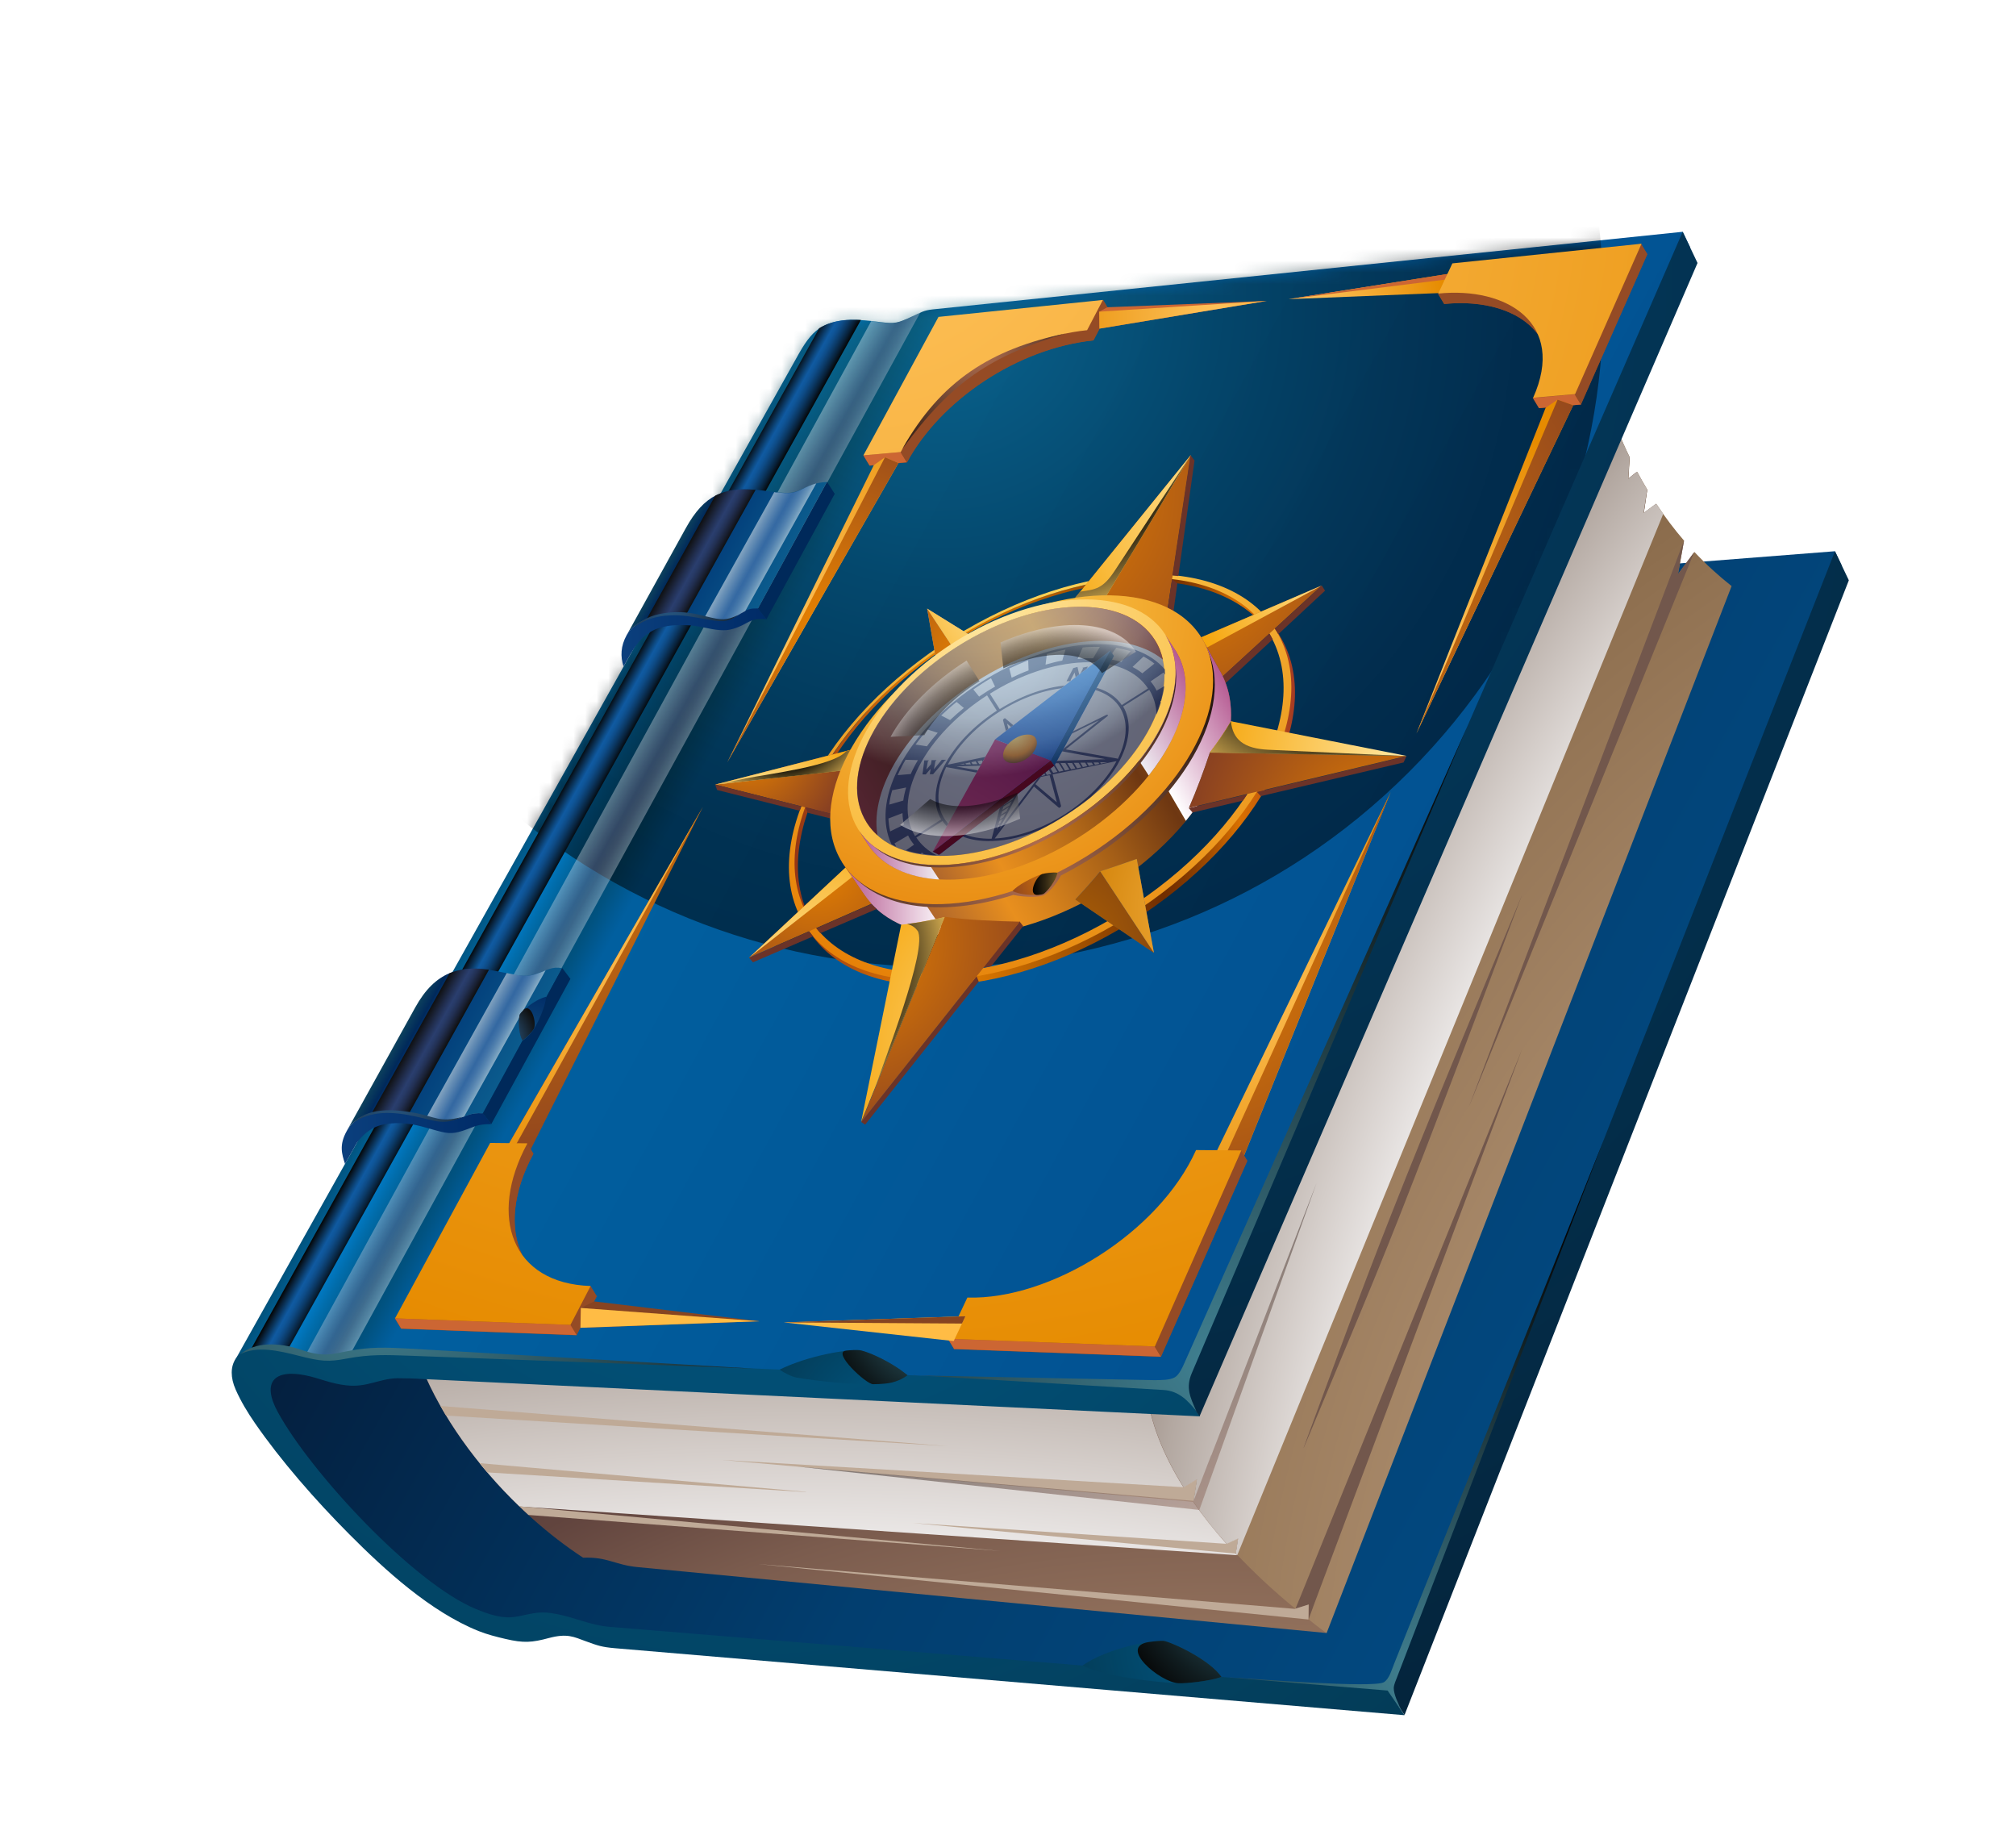 <svg width="174" height="158" viewBox="0 0 174 158" fill="none" xmlns="http://www.w3.org/2000/svg">
<g filter="url(#filter0_d_822_9959)">
<path fill-rule="evenodd" clip-rule="evenodd" d="M150.376 35.564L115.319 38.305L14.417 106.06L14.351 109.151L18.073 114.484L23.339 120.316L28.889 125.367L32.86 127.759L35.236 128.606L37.312 128.523L39.024 128.208H40.502L42.081 128.573L44.058 129.271L45.454 129.404L112.477 134.92L150.974 36.827L150.376 35.564Z" fill="url(#paint0_linear_822_9959)"/>
<path fill-rule="evenodd" clip-rule="evenodd" d="M111.746 133.857L150.376 35.564L151.572 38.073L113.225 135.983L111.746 133.857Z" fill="url(#paint1_radial_822_9959)"/>
<g style="mix-blend-mode:screen">
<path fill-rule="evenodd" clip-rule="evenodd" d="M98.172 132.744C99.85 132.827 110.65 133.707 111.464 133.142C111.929 132.827 112.112 132.079 112.345 131.514L130.405 86.405L112.61 132.644C112.494 132.96 112.311 133.325 112.295 133.641C112.278 134.189 112.693 135.036 113.009 135.684C112.544 134.987 111.896 134.405 111.547 134.222C110.716 133.807 99.967 132.943 98.172 132.76V132.744Z" fill="url(#paint2_radial_822_9959)"/>
</g>
<path fill-rule="evenodd" clip-rule="evenodd" d="M90.978 108.004L28.424 106.06C30.916 112.191 36.398 118.538 42.33 122.409C44.44 122.326 45.088 123.04 47.049 123.223C66.853 125.117 86.658 127.011 106.463 128.905C103.871 121.08 95.231 111.792 90.961 108.004H90.978Z" fill="url(#paint3_radial_822_9959)"/>
<path fill-rule="evenodd" clip-rule="evenodd" d="M111.962 65.121L90.995 108.004C91.31 110.729 92.44 113.537 94.185 116.328L95.314 115.63L95.015 117.574C95.863 118.804 96.826 120.017 97.89 121.196L98.87 120.748L98.671 122.044C100.216 123.688 101.944 125.3 103.821 126.829L104.984 126.463V127.759C105.466 128.158 105.981 128.54 106.496 128.922C118.143 98.8 129.807 68.677 141.454 38.571C140.357 37.707 139.277 36.727 138.247 35.63L136.835 37.524L137.35 34.65C136.519 33.686 135.721 32.64 134.957 31.477L133.877 32.274L134.176 30.247C133.877 29.749 133.595 29.25 133.312 28.719L132.548 29.333L132.664 27.456C132.282 26.692 131.933 25.878 131.584 25.047L111.962 65.155V65.121Z" fill="url(#paint4_radial_822_9959)"/>
<path fill-rule="evenodd" clip-rule="evenodd" d="M132.183 28.702L124.938 48.224L132.598 30.314L133.279 28.702L132.531 29.3L132.648 27.423L132.183 28.702Z" fill="#72574C"/>
<path fill-rule="evenodd" clip-rule="evenodd" d="M133.312 32.424L121.898 62.314L133.944 33.803L134.924 31.477L133.877 32.258L134.176 30.23L133.329 32.44L133.312 32.424Z" fill="#72574C"/>
<path fill-rule="evenodd" clip-rule="evenodd" d="M96.527 113.587L109.138 80.989L104.785 91.29L103.04 95.543C102.575 96.673 102.11 97.72 101.645 98.716L95.73 112.706L94.201 116.328L95.331 115.647L95.032 117.508L96.544 113.587H96.527Z" fill="#72574C"/>
<path fill-rule="evenodd" clip-rule="evenodd" d="M119.622 68.062L99.534 117.142L98.521 119.601L97.873 121.18L98.853 120.731L98.654 122.01L100.216 118.006L119.622 68.046V68.062Z" fill="#72574C"/>
<path style="mix-blend-mode:screen" fill-rule="evenodd" clip-rule="evenodd" d="M106.264 94.978C112.112 82.584 116.764 71.917 120.652 59.107L106.264 94.978Z" fill="url(#paint5_radial_822_9959)"/>
<path fill-rule="evenodd" clip-rule="evenodd" d="M104.901 98.201C108.756 88.166 112.511 78.197 116.515 68.228C118.392 63.543 120.502 58.858 122.529 54.239C120.685 59.257 118.924 64.224 116.93 69.192C113.042 78.879 108.939 88.582 104.901 98.201Z" fill="#72574C"/>
<path style="mix-blend-mode:multiply" fill-rule="evenodd" clip-rule="evenodd" d="M100.399 118.255L132.515 39.784L135.555 32.341C135.356 32.058 135.14 31.759 134.941 31.46L133.861 32.258L134.16 30.23C133.861 29.732 133.578 29.234 133.296 28.702L132.531 29.317L132.648 27.439C132.598 27.34 132.548 27.24 132.498 27.14C132.183 26.459 131.867 25.761 131.568 25.03L111.946 65.138L90.978 108.021C91.294 110.746 92.424 113.553 94.168 116.345L95.298 115.647L94.999 117.591C95.846 118.82 96.81 120.033 97.873 121.213L98.853 120.764L98.654 122.06C98.654 122.06 98.737 122.16 98.787 122.193L100.399 118.255Z" fill="url(#paint6_radial_822_9959)"/>
<path style="mix-blend-mode:multiply" fill-rule="evenodd" clip-rule="evenodd" d="M90.978 108.004L28.424 106.06C30.118 110.214 33.175 114.484 36.831 117.99L98.77 122.193C98.77 122.193 98.687 122.093 98.637 122.06L98.837 120.764L97.856 121.213C96.793 120.017 95.829 118.804 94.982 117.591L95.281 115.647L94.151 116.345C92.407 113.553 91.277 110.746 90.961 108.021L90.978 108.004Z" fill="url(#paint7_radial_822_9959)"/>
<path fill-rule="evenodd" clip-rule="evenodd" d="M104.519 112.906C106.995 106.177 109.437 99.464 112.079 92.785C115.717 83.564 119.555 74.392 123.36 65.238C119.854 74.525 116.365 83.863 112.727 93.101C110.102 99.747 107.294 106.309 104.536 112.906H104.519Z" fill="#72574C"/>
<path fill-rule="evenodd" clip-rule="evenodd" d="M136.436 37.043L118.774 83.514L137.383 37.707L138.23 35.63L136.918 37.408L136.835 37.508L136.851 37.358L137.35 34.633L136.436 37.043Z" fill="#72574C"/>
<path fill-rule="evenodd" clip-rule="evenodd" d="M123.377 78.513L104.652 124.752L104.253 125.732L103.805 126.829L104.968 126.463L104.951 127.709L105.449 126.347L123.377 78.513Z" fill="#72574C"/>
<g style="mix-blend-mode:multiply">
<path fill-rule="evenodd" clip-rule="evenodd" d="M54.259 113.969L94.999 117.591L95.298 115.647L94.168 116.328L54.243 113.969H54.259Z" fill="#BFAA97"/>
</g>
<g style="mix-blend-mode:multiply">
<path fill-rule="evenodd" clip-rule="evenodd" d="M97.873 121.213L70.808 119.418L98.654 122.06L98.853 120.764L97.873 121.213Z" fill="#BFAA97"/>
</g>
<g style="mix-blend-mode:multiply">
<path fill-rule="evenodd" clip-rule="evenodd" d="M103.788 126.829L57.433 122.957L104.934 127.742L104.951 126.447L103.788 126.812V126.829Z" fill="#BFAA97"/>
</g>
<g style="mix-blend-mode:multiply">
<path fill-rule="evenodd" clip-rule="evenodd" d="M30.5 110.147L73.881 112.789L30.018 109.317C30.168 109.599 30.334 109.865 30.5 110.147Z" fill="#BFAA97"/>
</g>
<g style="mix-blend-mode:multiply">
<path fill-rule="evenodd" clip-rule="evenodd" d="M61.57 116.727L33.391 114.251C33.607 114.517 33.823 114.783 34.056 115.049L61.57 116.744V116.727Z" fill="#BFAA97"/>
</g>
<g style="mix-blend-mode:multiply">
<path fill-rule="evenodd" clip-rule="evenodd" d="M78.334 121.828L36.814 117.973C37.08 118.222 37.346 118.488 37.611 118.721L78.334 121.828Z" fill="#BFAA97"/>
</g>
<path style="mix-blend-mode:screen" opacity="0.5" fill-rule="evenodd" clip-rule="evenodd" d="M96.527 113.587L95.015 117.508L60.872 114.55L95.514 118.289L97.009 114.118L105.632 90.077L96.544 113.587H96.527Z" fill="url(#paint8_radial_822_9959)"/>
<path fill-rule="evenodd" clip-rule="evenodd" d="M137.233 8L72.519 14.696C71.688 14.779 71.472 14.978 70.758 15.294C69.445 15.892 69.296 15.959 67.867 15.776C66.288 15.576 64.477 15.394 63.015 16.158C62.201 16.59 61.636 17.321 60.988 18.451L12.241 105.446L14.733 104.748L16.477 104.914L19.618 105.811L21.229 105.861L23.539 105.379L25.3 105.279L94.683 108.935L137.881 9.346L137.233 8Z" fill="url(#paint9_linear_822_9959)"/>
<mask id="mask0_822_9959" style="mask-type:luminance" maskUnits="userSpaceOnUse" x="12" y="8" width="126" height="101">
<path d="M137.233 8L72.519 14.696C71.688 14.779 71.472 14.978 70.758 15.294C69.445 15.892 69.296 15.959 67.867 15.776C66.288 15.576 64.477 15.394 63.015 16.158C62.201 16.59 61.636 17.321 60.988 18.451L12.241 105.446L14.733 104.748L16.477 104.914L19.618 105.811L21.229 105.861L23.539 105.379L25.3 105.279L94.683 108.935L137.881 9.346L137.233 8Z" fill="white"/>
</mask>
<g mask="url(#mask0_822_9959)">
<path style="mix-blend-mode:screen" opacity="0.5" d="M113.587 54.634C135.992 32.229 135.992 -4.096 113.587 -26.5C91.182 -48.905 54.857 -48.905 32.452 -26.5C10.048 -4.096 10.048 32.229 32.452 54.634C54.857 77.039 91.182 77.039 113.587 54.634Z" fill="url(#paint10_radial_822_9959)"/>
</g>
<path fill-rule="evenodd" clip-rule="evenodd" d="M117.578 11.539L117.096 13.25L103.206 13.815L117.578 11.539Z" fill="url(#paint11_radial_822_9959)"/>
<path fill-rule="evenodd" clip-rule="evenodd" d="M117.445 12.037L103.206 13.815L117.578 11.539L117.445 12.037Z" fill="#CC6633"/>
<path fill-rule="evenodd" clip-rule="evenodd" d="M38.027 87.551L37.495 86.671L34.837 87.518L26.081 101.774L26.612 102.654L41.748 103.219L43.493 99.863L42.961 98.982C42.596 99.68 42.081 99.73 41.915 99.713C36.382 98.7 34.903 93.35 38.027 87.568V87.551ZM92.207 105.08L74.347 104.415L73.815 103.535L76.025 100.86C83.202 101.076 92.573 95.244 95.763 88.133L99.119 87.286L99.651 88.166L92.191 105.08H92.207ZM117.877 11.639L116.116 13.35L116.648 14.23C121.599 13.716 126.002 15.859 125.636 20.311C125.586 20.893 125.088 21.74 124.291 22.338L124.822 23.219L128.444 22.903L134.176 9.927L133.645 9.047L117.877 11.622V11.639ZM70.259 27.904L67.053 28.187L66.521 27.306L73.549 16.241L87.206 13.882L87.738 14.762L86.376 17.371C79.813 18.052 73.184 22.521 70.276 27.904H70.259Z" fill="#954B25"/>
<path fill-rule="evenodd" clip-rule="evenodd" d="M41.217 102.322L41.765 103.203L43.51 99.846L42.961 98.966L41.217 102.322Z" fill="#954B25"/>
<path fill-rule="evenodd" clip-rule="evenodd" d="M96.428 88.532L112.029 56.349L98.903 88.881L96.428 88.532Z" fill="url(#paint12_radial_822_9959)"/>
<path fill-rule="evenodd" clip-rule="evenodd" d="M97.325 88.665L112.029 56.349L98.903 88.881L97.325 88.665Z" fill="url(#paint13_radial_822_9959)"/>
<path fill-rule="evenodd" clip-rule="evenodd" d="M91.676 104.183L73.815 103.518L74.347 104.399L92.207 105.063L91.676 104.183ZM41.765 103.202L41.233 102.322L26.097 101.757L26.629 102.638L41.765 103.202Z" fill="#CC6633"/>
<path fill-rule="evenodd" clip-rule="evenodd" d="M35.302 87.767L52.664 57.628L37.263 88.249L35.302 87.767Z" fill="url(#paint14_radial_822_9959)"/>
<path fill-rule="evenodd" clip-rule="evenodd" d="M124.307 22.338L124.839 23.219L128.461 22.903L127.929 22.023L124.307 22.338ZM67.053 28.17L70.259 27.888L69.728 27.007L66.521 27.29L67.053 28.17Z" fill="#CC6633"/>
<path fill-rule="evenodd" clip-rule="evenodd" d="M86.376 17.371L87.722 14.762L87.19 13.865L85.827 16.474L86.376 17.371Z" fill="#954B25"/>
<path fill-rule="evenodd" clip-rule="evenodd" d="M116.116 13.35L116.648 14.23C120.021 13.882 123.128 14.762 124.656 16.756C123.427 14.131 119.937 12.951 116.116 13.35Z" fill="#954B25"/>
<path fill-rule="evenodd" clip-rule="evenodd" d="M133.645 9.063L127.913 22.04L128.444 22.92L134.176 9.944L133.645 9.063ZM99.119 87.286L91.659 104.199L92.191 105.08L99.651 88.166L99.119 87.286Z" fill="#954B25"/>
<path fill-rule="evenodd" clip-rule="evenodd" d="M86.376 17.371L85.844 16.49C79.281 17.171 72.652 21.641 69.744 27.024L70.276 27.904C73.184 22.521 79.829 18.052 86.376 17.371Z" fill="#954B25"/>
<path fill-rule="evenodd" clip-rule="evenodd" d="M37.096 96.324C35.967 94.031 36.249 90.858 38.043 87.551L37.512 86.671C35.485 90.426 35.402 94.015 37.113 96.341L37.096 96.324Z" fill="#954B25"/>
<path fill-rule="evenodd" clip-rule="evenodd" d="M35.9 87.917L52.664 57.628L35.302 87.767L35.9 87.917Z" fill="url(#paint15_radial_822_9959)"/>
<path fill-rule="evenodd" clip-rule="evenodd" d="M37.495 86.654L34.305 86.621L26.097 101.757L41.233 102.322L42.978 98.966C36.166 98.75 34.106 92.968 37.512 86.671L37.495 86.654ZM91.676 104.183L73.815 103.518L75.493 99.963C82.671 100.179 92.041 94.347 95.231 87.236L99.136 87.269L91.676 104.183ZM117.346 10.741L116.133 13.333C122.064 12.719 127.198 15.909 124.324 22.322L127.946 22.006L133.678 9.03L117.362 10.725L117.346 10.741ZM69.728 27.007L66.521 27.29L73.001 15.344L87.19 13.882L85.827 16.49C79.265 17.171 72.635 21.641 69.728 27.024V27.007Z" fill="url(#paint16_radial_822_9959)"/>
<path fill-rule="evenodd" clip-rule="evenodd" d="M93.819 107.672L25.831 104.731C24.12 104.665 23.372 104.698 21.329 105.13C19.468 105.529 17.109 104.415 14.633 104.316C12.457 104.216 11.41 105.794 12.34 107.904C12.789 108.918 13.37 109.882 14.002 110.795C16.228 114.019 19.202 117.425 22.143 120.382C25.25 123.506 29.171 127.078 33.308 128.739C34.056 129.038 34.853 129.238 35.634 129.421C37.196 129.786 37.91 129.736 39.389 129.337C40.968 128.922 41.516 129.238 42.563 129.62C43.609 130.002 43.942 130.118 45.055 130.218L113.225 136L111.763 133.873L44.59 128.374C42.995 128.241 41.615 127.576 40.087 127.277C38.642 126.995 38.16 127.178 36.781 127.46C35.867 127.643 34.953 127.626 33.092 126.845C27.659 124.602 18.82 115.049 15.979 109.848C14.567 107.256 15.663 106.127 18.372 106.675C19.601 106.924 20.498 107.389 21.91 107.539C23.672 107.738 24.735 106.957 26.28 106.924C27.011 106.924 27.742 106.941 28.473 106.991L95.564 110.214L93.819 107.672Z" fill="url(#paint17_radial_822_9959)"/>
<path fill-rule="evenodd" clip-rule="evenodd" d="M93.819 107.672L137.233 8L138.513 10.692L95.53 110.214L93.819 107.672Z" fill="url(#paint18_radial_822_9959)"/>
<g style="mix-blend-mode:multiply" opacity="0.35">
<path fill-rule="evenodd" clip-rule="evenodd" d="M67.202 15.693L18.471 104.731L19.119 105.097C19.9 105.229 20.648 105.279 21.329 105.146C21.628 105.08 21.91 105.03 22.16 104.98L71.422 14.978C71.223 15.061 71.024 15.178 70.741 15.31C69.429 15.909 69.279 15.975 67.85 15.792C67.634 15.759 67.418 15.742 67.202 15.709V15.693Z" fill="url(#paint19_linear_822_9959)"/>
</g>
<g style="mix-blend-mode:screen">
<path fill-rule="evenodd" clip-rule="evenodd" d="M62.683 16.357L13.67 104.399C13.952 104.332 14.284 104.299 14.633 104.316C15.348 104.349 16.062 104.465 16.76 104.598L66.305 15.61C65.159 15.543 64.012 15.626 62.999 16.158C62.882 16.208 62.783 16.274 62.683 16.341V16.357Z" fill="url(#paint20_linear_822_9959)"/>
</g>
<path fill-rule="evenodd" clip-rule="evenodd" d="M59.277 106.177C59.609 106.409 60.257 106.775 60.789 106.874C62.517 107.173 66.122 107.589 68.349 107.389C69.279 107.306 70.027 106.908 70.309 106.658C68.681 105.346 66.721 104.582 66.139 104.515C65.258 104.415 61.869 104.914 59.26 106.193L59.277 106.177Z" fill="url(#paint21_radial_822_9959)"/>
<g style="mix-blend-mode:screen">
<path fill-rule="evenodd" clip-rule="evenodd" d="M64.993 104.548C65.508 104.482 65.923 104.482 66.156 104.498C66.604 104.548 67.867 105.03 69.179 105.844C69.562 106.077 69.944 106.359 70.326 106.658C70.027 106.908 69.296 107.323 68.365 107.389C68.05 107.423 67.701 107.439 67.352 107.439C66.754 107.439 63.796 104.681 65.009 104.548H64.993Z" fill="url(#paint22_radial_822_9959)"/>
</g>
<path style="mix-blend-mode:screen" fill-rule="evenodd" clip-rule="evenodd" d="M69.877 26.741C73.183 20.86 77.553 18.118 83.966 16.773C77.686 18.667 74.247 20.76 69.877 26.741Z" fill="url(#paint23_radial_822_9959)"/>
<path fill-rule="evenodd" clip-rule="evenodd" d="M101.778 42.974C105.832 49.454 100.266 60.237 89.333 67.082C78.401 73.927 66.272 74.226 62.218 67.747C58.164 61.267 63.514 50.168 74.446 43.323C85.379 36.478 97.724 36.494 101.778 42.974ZM102.409 42.791C106.579 49.437 100.847 60.536 89.632 67.564C78.401 74.592 65.923 74.908 61.769 68.245C57.599 61.599 63.115 50.185 74.347 43.157C85.578 36.129 98.255 36.129 102.426 42.791H102.409Z" fill="url(#paint24_linear_822_9959)"/>
<path fill-rule="evenodd" clip-rule="evenodd" d="M101.462 42.525C105.516 49.005 99.95 59.788 89.017 66.633C78.085 73.479 65.956 73.778 61.902 67.298C57.848 60.818 63.414 50.035 74.347 43.19C85.279 36.345 97.408 36.046 101.462 42.525ZM102.093 42.343C106.264 48.989 100.531 60.087 89.317 67.115C78.085 74.143 65.607 74.459 61.454 67.796C57.283 61.151 63.015 50.052 74.23 43.024C85.462 35.996 97.939 35.68 102.093 42.343Z" fill="url(#paint25_radial_822_9959)"/>
<path fill-rule="evenodd" clip-rule="evenodd" d="M72.02 40.515L72.735 44.586L75.609 42.742L72.02 40.515Z" fill="#999999"/>
<path fill-rule="evenodd" clip-rule="evenodd" d="M72.02 40.515L74.131 43.705L72.735 44.586L72.02 40.515Z" fill="url(#paint26_radial_822_9959)"/>
<path fill-rule="evenodd" clip-rule="evenodd" d="M72.02 40.515L75.609 42.742L74.131 43.705L72.02 40.515Z" fill="url(#paint27_radial_822_9959)"/>
<path fill-rule="evenodd" clip-rule="evenodd" d="M84.797 39.601L94.783 27.256L92.756 40.665L84.797 39.601Z" fill="url(#paint28_radial_822_9959)"/>
<path fill-rule="evenodd" clip-rule="evenodd" d="M92.756 40.665L93.287 40.714L93.62 38.339L93.154 37.973L92.756 40.665ZM93.703 37.691L95.098 27.738L94.749 27.273L93.188 37.657C93.354 37.657 93.52 37.691 93.686 37.707L93.703 37.691Z" fill="#6B3328"/>
<path fill-rule="evenodd" clip-rule="evenodd" d="M87.19 39.917L94.783 27.256L84.797 39.601L87.19 39.917Z" fill="url(#paint29_radial_822_9959)"/>
<path style="mix-blend-mode:screen" fill-rule="evenodd" clip-rule="evenodd" d="M88.237 37.209C87.173 38.837 86.558 38.854 85.229 39.053L84.781 39.601L87.19 39.917L94.783 27.256L88.237 37.209Z" fill="url(#paint30_radial_822_9959)"/>
<path fill-rule="evenodd" clip-rule="evenodd" d="M106.081 38.521L95.68 42.991L97.541 46.363L106.081 38.521Z" fill="url(#paint31_radial_822_9959)"/>
<path fill-rule="evenodd" clip-rule="evenodd" d="M106.081 38.521L106.363 38.97L102.326 42.725C102.259 42.592 102.176 42.459 102.093 42.343C102.077 42.309 102.043 42.276 102.027 42.243L106.081 38.521ZM101.844 43.173L97.724 46.995L97.541 46.347L101.562 42.658C101.661 42.825 101.761 42.991 101.844 43.157V43.173Z" fill="#6B3328"/>
<path fill-rule="evenodd" clip-rule="evenodd" d="M96.178 43.871L106.081 38.521L95.68 42.991L96.178 43.871Z" fill="url(#paint32_radial_822_9959)"/>
<path fill-rule="evenodd" clip-rule="evenodd" d="M65.507 52.677L53.728 55.701L63.78 58.243L65.507 52.677Z" fill="url(#paint33_radial_822_9959)"/>
<path fill-rule="evenodd" clip-rule="evenodd" d="M53.728 55.701L64.943 54.455L65.507 52.677L53.728 55.701Z" fill="url(#paint34_radial_822_9959)"/>
<path fill-rule="evenodd" clip-rule="evenodd" d="M53.894 56.166L61.022 57.961C61.071 57.828 61.121 57.711 61.171 57.578L53.728 55.701L53.894 56.166ZM61.686 58.127L63.763 58.642L63.796 58.226L61.52 57.645L61.703 58.11L61.686 58.127Z" fill="#6B3328"/>
<path style="mix-blend-mode:screen" fill-rule="evenodd" clip-rule="evenodd" d="M56.353 55.169L53.711 55.701L64.943 54.471L65.491 52.694L65.026 52.827C63.913 54.106 58.48 54.754 56.336 55.169H56.353Z" fill="url(#paint35_radial_822_9959)"/>
<path fill-rule="evenodd" clip-rule="evenodd" d="M95.68 42.991L97.341 45.965C100.216 51.115 96.129 59.323 87.638 64.64C79.148 69.956 69.944 70.089 66.604 65.221L64.677 62.413L95.68 42.991Z" fill="url(#paint36_linear_822_9959)"/>
<path style="mix-blend-mode:multiply" fill-rule="evenodd" clip-rule="evenodd" d="M92.689 55.983C93.237 56.93 93.802 57.877 94.351 58.825C97.989 54.405 99.269 49.537 97.375 46.048L95.996 43.589C97.657 46.995 96.261 51.697 92.673 56L92.689 55.983Z" fill="url(#paint37_linear_822_9959)"/>
<path style="mix-blend-mode:multiply" fill-rule="evenodd" clip-rule="evenodd" d="M73.682 68.71C73.084 67.813 72.469 66.899 71.871 66.002C68.88 65.819 66.421 64.789 64.976 62.862L66.588 65.221C68.033 67.315 70.575 68.494 73.665 68.71H73.682Z" fill="url(#paint38_linear_822_9959)"/>
<path style="mix-blend-mode:screen" fill-rule="evenodd" clip-rule="evenodd" d="M95.829 43.389C98.97 48.39 94.6 56.781 86.093 62.114C85.263 62.629 84.415 63.111 83.568 63.543C83.152 64.341 82.521 64.989 82.139 65.221C81.856 65.404 80.61 65.47 79.464 65.221C73.134 67.232 67.335 66.417 64.993 62.696C61.852 57.695 66.222 49.304 74.729 43.971C83.236 38.638 92.689 38.372 95.829 43.389Z" fill="url(#paint39_radial_822_9959)"/>
<path fill-rule="evenodd" clip-rule="evenodd" d="M95.68 42.991C98.837 48.025 94.45 56.465 85.894 61.815C77.337 67.182 67.834 67.448 64.677 62.397C61.52 57.362 65.906 48.922 74.463 43.572C83.019 38.206 92.523 37.94 95.68 42.991Z" fill="url(#paint40_radial_822_9959)"/>
<path fill-rule="evenodd" clip-rule="evenodd" d="M91.659 43.223C94.218 47.261 90.729 54.056 83.867 58.409C77.005 62.762 69.362 63.028 66.803 58.991C64.245 54.953 67.734 48.158 74.596 43.805C81.458 39.452 89.1 39.186 91.659 43.223Z" fill="url(#paint41_radial_822_9959)"/>
<path fill-rule="evenodd" clip-rule="evenodd" d="M92.59 42.775C95.314 47.078 91.609 54.339 84.282 58.974C76.972 63.61 68.814 63.892 66.089 59.589C63.364 55.286 67.069 48.025 74.396 43.389C81.707 38.754 89.865 38.471 92.59 42.775ZM91.676 43.223C94.234 47.261 90.745 54.056 83.883 58.409C77.022 62.762 69.379 63.028 66.82 58.991C64.261 54.953 67.751 48.158 74.612 43.805C81.474 39.452 89.117 39.186 91.676 43.223Z" fill="url(#paint42_radial_822_9959)"/>
<path fill-rule="evenodd" clip-rule="evenodd" d="M76.324 46.762C82.405 42.908 89.1 42.243 92.374 44.918C92.241 44.32 92.008 43.738 91.676 43.223C89.117 39.186 81.474 39.452 74.612 43.805C67.751 48.158 64.261 54.953 66.82 58.991C67.069 59.389 67.385 59.755 67.734 60.071C67.036 56 70.442 50.501 76.324 46.762Z" fill="url(#paint43_linear_822_9959)"/>
<path fill-rule="evenodd" clip-rule="evenodd" d="M84.282 58.974C77.769 63.111 70.608 63.776 67.186 60.852C66.803 60.519 66.471 60.154 66.172 59.722L66.92 60.868C66.92 60.868 66.97 60.935 66.986 60.968C69.844 65.121 77.852 64.856 85.113 60.253C92.274 55.701 96.045 48.606 93.57 44.32C93.52 44.237 93.47 44.137 93.404 44.054L92.573 42.775C92.905 43.306 93.154 43.871 93.287 44.486C94.334 48.822 90.679 54.903 84.266 58.974H84.282Z" fill="url(#paint44_linear_822_9959)"/>
<path fill-rule="evenodd" clip-rule="evenodd" d="M76.29 72.233L76.473 72.698L66.671 85.043L66.322 84.81L76.29 72.233ZM80.012 67.531L80.311 67.913L77.553 71.369C77.321 71.418 77.088 71.468 76.839 71.502L79.996 67.514L80.012 67.531Z" fill="#6B3328"/>
<path fill-rule="evenodd" clip-rule="evenodd" d="M66.322 84.81L73.532 67.132C72.286 67.431 71.04 67.647 69.778 67.796C68.631 73.479 67.468 79.144 66.322 84.81Z" fill="url(#paint45_radial_822_9959)"/>
<path fill-rule="evenodd" clip-rule="evenodd" d="M73.549 67.132L66.338 84.81C70.907 79.045 75.46 73.296 80.029 67.531C77.869 67.481 75.709 67.398 73.549 67.115V67.132Z" fill="url(#paint46_radial_822_9959)"/>
<path fill-rule="evenodd" clip-rule="evenodd" d="M86.957 63.178C86.276 64.008 85.562 64.806 84.814 65.603C87.073 67.132 89.333 68.677 91.593 70.206C91.094 67.514 90.596 64.806 90.114 62.114C89.067 62.48 88.021 62.845 86.957 63.178Z" fill="#666666"/>
<path fill-rule="evenodd" clip-rule="evenodd" d="M91.593 70.222L86.957 63.194C86.276 64.025 85.562 64.823 84.814 65.62C87.073 67.148 89.333 68.694 91.593 70.222Z" fill="url(#paint47_radial_822_9959)"/>
<path fill-rule="evenodd" clip-rule="evenodd" d="M86.957 63.178L91.593 70.206C91.094 67.514 90.596 64.806 90.114 62.114C89.067 62.48 88.021 62.845 86.957 63.178Z" fill="url(#paint48_radial_822_9959)"/>
<path fill-rule="evenodd" clip-rule="evenodd" d="M64.976 62.862L56.635 70.638L67.219 65.986C67.003 65.736 66.787 65.47 66.604 65.205L64.993 62.845L64.976 62.862Z" fill="url(#paint49_radial_822_9959)"/>
<path fill-rule="evenodd" clip-rule="evenodd" d="M65.541 63.676L56.652 70.638L64.976 62.862L65.541 63.676Z" fill="url(#paint50_radial_822_9959)"/>
<path style="mix-blend-mode:multiply" fill-rule="evenodd" clip-rule="evenodd" d="M66.172 59.722C66.172 59.722 66.122 59.639 66.089 59.589L66.172 59.722ZM73.067 63.892C72.785 63.477 72.519 63.061 72.237 62.629C69.561 62.48 67.385 61.516 66.172 59.722L66.92 60.868C66.92 60.868 66.97 60.935 66.986 60.968C68.216 62.762 70.392 63.726 73.067 63.892Z" fill="url(#paint51_linear_822_9959)"/>
<path style="mix-blend-mode:multiply" fill-rule="evenodd" clip-rule="evenodd" d="M90.313 53.641C90.596 54.073 90.878 54.488 91.144 54.92C94.118 51.182 95.198 47.144 93.57 44.32C93.553 44.27 93.52 44.237 93.487 44.187C93.454 44.137 93.437 44.104 93.404 44.054L92.573 42.775C92.573 42.775 92.606 42.825 92.623 42.858C94.367 45.715 93.321 49.836 90.297 53.641H90.313Z" fill="url(#paint52_linear_822_9959)"/>
<path fill-rule="evenodd" clip-rule="evenodd" d="M62.833 68.511L67.667 66.434C67.667 66.434 67.534 66.318 67.485 66.268C67.485 66.268 67.352 66.135 67.285 66.069C67.285 66.069 67.235 66.019 67.219 66.002L62.45 68.096C62.567 68.245 62.7 68.395 62.816 68.528L62.833 68.511ZM56.652 70.638L56.984 71.036L62.185 68.793L61.836 68.361L56.652 70.638Z" fill="#6B3328"/>
<path fill-rule="evenodd" clip-rule="evenodd" d="M96.428 52.926C95.896 54.538 95.298 56.133 94.617 57.711L108.988 53.408L98.239 50.235C97.674 51.198 97.076 52.079 96.428 52.926Z" fill="#666666"/>
<path style="mix-blend-mode:screen" fill-rule="evenodd" clip-rule="evenodd" d="M84.282 58.974C77.935 62.995 70.974 63.742 67.451 61.068C70.841 63.975 77.952 63.31 84.398 59.207C90.396 55.402 93.969 49.819 93.47 45.583C93.736 49.803 90.18 55.236 84.282 58.974Z" fill="url(#paint53_radial_822_9959)"/>
<path style="mix-blend-mode:multiply" d="M85.695 44.802C85.91 44.802 86.143 44.802 86.343 44.802L86.924 43.821C86.691 43.821 86.442 43.821 86.193 43.821C85.944 43.821 85.695 43.838 85.445 43.871L85.013 44.852C85.246 44.835 85.462 44.818 85.695 44.802ZM85.877 45.516L85.429 45.616L85.478 45.682L85.163 46.28L84.997 45.549L84.631 45.649L84.05 46.779H84.448L84.398 46.696L84.747 46.031L84.914 46.762H85.296V46.679L85.877 45.549V45.516ZM71.771 53.624L71.622 54.82H71.904L72.32 54.339L72.253 54.804H72.536L73.549 53.641C73.616 53.591 73.665 53.558 73.665 53.558H73.283L72.602 54.388L72.735 53.691L72.835 53.591H72.403L72.353 53.94L71.954 54.405L72.087 53.691L72.187 53.608H71.771V53.624ZM80.361 53.774L79.829 52.91L79.447 52.993L79.929 53.79H80.344L80.361 53.774ZM79.979 52.893L80.511 53.774H80.826L80.245 52.843L79.979 52.893ZM75.227 53.956L75.194 53.89L74.845 53.956H75.227ZM75.327 53.873L75.377 53.956H75.792L75.709 53.79L75.327 53.873ZM75.842 53.774L75.942 53.94H76.357L76.207 53.691L75.825 53.774H75.842ZM76.357 53.674L76.523 53.94H76.939L76.739 53.608L76.357 53.691V53.674ZM76.872 53.574L77.088 53.923H77.503L77.254 53.491L76.872 53.574ZM77.387 53.475L77.653 53.907H78.068L77.769 53.392L77.387 53.475ZM77.902 53.375L78.218 53.907H78.633L78.268 53.308L77.885 53.392L77.902 53.375ZM78.417 53.275L78.799 53.89H79.215L78.799 53.192L78.417 53.275ZM78.932 53.175L79.364 53.873H79.78L79.314 53.092L78.932 53.175ZM80.61 54.588L79.132 55.518L79.049 55.817L80.428 54.953L80.627 54.588H80.61ZM79.165 55.402L80.693 54.455L80.843 54.172L79.231 55.186L79.181 55.402H79.165ZM78.268 59.157L78.135 59.24L78.035 59.622L78.284 59.157H78.268ZM78.151 59.14L78.334 59.024L78.534 58.658L78.251 58.841L78.168 59.14H78.151ZM78.268 58.725L78.6 58.526L78.799 58.16L78.367 58.426L78.284 58.725H78.268ZM78.384 58.309L78.866 58.01L79.065 57.645L78.484 58.01L78.401 58.309H78.384ZM78.5 57.894L79.132 57.495L79.331 57.13L78.6 57.595L78.517 57.894H78.5ZM78.617 57.479L79.397 56.997L79.597 56.631L78.716 57.18L78.633 57.479H78.617ZM78.733 57.063L79.663 56.482L79.863 56.116L78.833 56.764L78.749 57.063H78.733ZM78.849 56.648L79.929 55.967L80.129 55.601L78.949 56.349L78.866 56.648H78.849ZM78.966 56.233L80.195 55.468L80.394 55.103L79.065 55.934L78.982 56.233H78.966ZM81.807 53.973L82.355 54.87L82.737 54.787L82.239 53.956H81.823L81.807 53.973ZM82.222 54.887L81.657 53.973H81.292L81.906 54.953L82.222 54.887ZM86.957 53.79L87.024 53.89L87.589 53.774H86.974L86.957 53.79ZM86.874 53.907L86.808 53.79H86.392L86.509 53.99L86.891 53.907H86.874ZM86.359 54.006L86.226 53.807H85.811L85.977 54.089L86.359 54.006ZM85.844 54.106L85.661 53.807H85.246L85.462 54.189L85.844 54.106ZM85.329 54.206L85.096 53.824H84.681L84.963 54.289L85.346 54.206H85.329ZM84.814 54.305L84.531 53.84H84.116L84.448 54.388L84.831 54.305H84.814ZM84.299 54.405L83.95 53.84H83.535L83.917 54.488L84.299 54.405ZM83.784 54.505L83.385 53.857H82.97L83.402 54.588L83.784 54.505ZM83.269 54.604L82.82 53.873H82.405L82.903 54.687L83.285 54.604H83.269ZM81.574 53.159L83.036 52.245L83.119 51.946L81.757 52.793L81.557 53.159H81.574ZM83.019 52.345L81.508 53.292L81.341 53.624L82.953 52.611L83.019 52.361V52.345ZM83.933 48.573L84.066 48.49L84.166 48.141L83.95 48.573H83.933ZM84.033 48.606L83.867 48.706L83.668 49.072L83.933 48.906L84.016 48.606H84.033ZM83.917 49.022L83.601 49.221L83.402 49.587L83.817 49.321L83.9 49.022H83.917ZM83.8 49.437L83.335 49.72L83.136 50.085L83.701 49.72L83.784 49.421L83.8 49.437ZM83.684 49.853L83.069 50.235L82.87 50.6L83.584 50.152L83.668 49.853H83.684ZM83.568 50.268L82.803 50.75L82.604 51.115L83.468 50.567L83.551 50.268H83.568ZM83.451 50.683L82.538 51.248L82.355 51.614L83.368 50.982L83.451 50.683ZM83.335 51.099L82.272 51.763L82.073 52.129L83.236 51.398L83.319 51.099H83.335ZM83.219 51.514L82.006 52.278L81.807 52.644L83.119 51.813L83.202 51.514H83.219ZM83.95 44.054C83.418 44.154 82.887 44.287 82.355 44.436L82.239 45.35C82.72 45.217 83.202 45.084 83.684 45.001L83.966 44.037L83.95 44.054ZM80.727 44.984C80.178 45.2 79.647 45.433 79.115 45.682L79.314 46.48C79.796 46.247 80.278 46.031 80.776 45.848L80.743 44.984H80.727ZM77.52 46.53C77.254 46.679 77.005 46.829 76.756 46.995C76.507 47.161 76.257 47.327 76.008 47.493L76.507 48.108C76.722 47.959 76.955 47.809 77.188 47.659C77.42 47.51 77.653 47.377 77.885 47.244L77.537 46.53H77.52ZM74.563 48.573C74.097 48.939 73.665 49.337 73.233 49.736L73.998 50.135C74.38 49.77 74.779 49.421 75.194 49.088L74.563 48.573ZM72.054 50.966C71.688 51.381 71.339 51.813 71.024 52.245L72.004 52.395C72.286 51.996 72.602 51.614 72.934 51.232L72.054 50.949V50.966ZM70.16 53.558C70.027 53.774 69.91 53.99 69.794 54.222C69.678 54.438 69.578 54.654 69.478 54.887L70.608 54.787C70.691 54.588 70.791 54.388 70.891 54.189C70.99 53.99 71.107 53.79 71.223 53.591L70.16 53.558ZM69.013 56.166C68.88 56.598 68.797 57.014 68.747 57.429L69.96 57.08C70.01 56.714 70.093 56.332 70.21 55.95L69.03 56.183L69.013 56.166ZM68.681 58.625C68.698 59.007 68.747 59.389 68.831 59.738L70.027 59.157C69.944 58.841 69.894 58.509 69.894 58.16L68.681 58.625ZM69.196 60.752C69.246 60.852 69.296 60.951 69.346 61.051C69.213 60.984 69.08 60.918 68.947 60.852C68.116 59.107 68.249 56.797 69.578 54.222C71.024 51.398 73.632 48.789 76.673 46.862C79.713 44.935 83.169 43.688 86.359 43.589C89.184 43.489 91.31 44.32 92.54 45.765C92.54 45.915 92.54 46.064 92.556 46.214C92.507 46.148 92.473 46.098 92.423 46.031L91.31 46.795C91.41 46.928 91.51 47.045 91.593 47.178C91.676 47.31 91.759 47.443 91.825 47.593L92.49 47.211C92.44 47.626 92.34 48.042 92.224 48.474L92.158 48.507C92.158 48.507 92.174 48.59 92.191 48.623C92.091 48.972 91.958 49.304 91.825 49.653C91.792 48.856 91.576 48.141 91.194 47.526L88.934 48.955C89.632 50.118 89.599 51.747 88.668 53.574C88.07 54.754 87.157 55.867 86.06 56.864C85.395 57.396 84.681 57.894 83.933 58.376C83.236 58.825 82.538 59.223 81.823 59.572C80.444 60.17 78.999 60.536 77.636 60.569C75.593 60.636 74.097 59.971 73.35 58.841L71.09 60.27C71.505 60.901 72.087 61.416 72.835 61.799C72.453 61.799 72.087 61.749 71.738 61.699C71.672 61.649 71.622 61.616 71.572 61.566L71.456 61.666C71.007 61.599 70.592 61.499 70.193 61.367L70.891 60.885C70.791 60.752 70.691 60.636 70.608 60.503C70.525 60.37 70.442 60.237 70.376 60.087L69.213 60.768L69.196 60.752ZM91.643 45.267C91.36 45.034 91.044 44.835 90.695 44.652L89.749 45.549C90.064 45.715 90.347 45.898 90.596 46.098L91.626 45.267H91.643ZM89.599 44.187C89.2 44.071 88.785 43.971 88.353 43.888L87.638 44.852C88.037 44.918 88.419 45.001 88.768 45.117L89.599 44.17V44.187ZM83.003 52.71L81.424 53.707L87.422 53.508L83.003 52.71ZM79.165 54.97L80.81 53.923L74.529 54.139L79.165 54.97ZM80.494 52.66L81.092 53.608L83.883 48.141L80.477 52.66H80.494ZM81.674 55.02L81.076 54.073L78.268 59.539L81.674 55.02ZM73.798 53.973H73.848L79.298 52.843L78.567 50.135C78.567 50.135 78.6 50.035 78.666 50.002C78.716 49.969 78.766 49.969 78.783 50.002L80.909 51.813L84.299 47.327C82.305 47.427 80.145 48.208 78.251 49.421C76.357 50.617 74.729 52.245 73.798 53.99V53.973ZM88.436 53.475H88.486C89.35 51.713 89.35 50.152 88.652 49.038C87.938 47.925 86.525 47.261 84.565 47.294L83.385 51.713L87.489 49.686C87.489 49.686 87.622 49.67 87.622 49.703C87.622 49.736 87.622 49.786 87.555 49.819L83.983 52.66L88.453 53.458L88.436 53.475ZM80.76 51.996L78.916 50.434L79.547 52.777L80.295 52.627L80.76 52.013V51.996ZM83.767 52.627L86.858 50.152L83.302 51.896L83.136 52.494L83.751 52.611L83.767 52.627ZM82.853 54.837L83.584 57.545C83.584 57.545 83.551 57.645 83.485 57.678C83.435 57.711 83.385 57.711 83.368 57.678L81.242 55.867L77.852 60.353C79.846 60.253 82.006 59.472 83.9 58.26C85.794 57.063 87.422 55.435 88.369 53.674L82.87 54.82L82.853 54.837ZM81.375 55.668L83.219 57.23L82.588 54.887L81.84 55.036L81.375 55.651V55.668ZM78.783 55.95L74.679 57.977C74.679 57.977 74.546 57.994 74.546 57.961C74.546 57.927 74.546 57.877 74.596 57.844L78.168 55.003L73.665 54.189C72.801 55.95 72.801 57.512 73.499 58.625C74.214 59.738 75.626 60.403 77.587 60.37L78.766 55.95H78.783ZM78.384 55.036L75.294 57.512L78.849 55.767L79.015 55.169L78.401 55.053L78.384 55.036ZM91.078 47.394C90.097 45.915 88.187 45.051 85.528 45.151C82.87 45.25 79.979 46.264 77.437 47.859L78.284 49.188C80.245 47.959 82.488 47.178 84.531 47.111C86.575 47.045 88.07 47.709 88.818 48.839L91.078 47.41V47.394ZM77.204 47.992C74.679 49.62 72.519 51.797 71.306 54.156C70.093 56.515 70.06 58.625 70.974 60.137L73.233 58.708C72.536 57.545 72.569 55.917 73.499 54.089C74.43 52.262 76.091 50.584 78.035 49.321L77.188 47.992H77.204Z" fill="url(#paint54_radial_822_9959)"/>
<path style="mix-blend-mode:screen" fill-rule="evenodd" clip-rule="evenodd" d="M71.19 68.295C72.153 69.774 68.199 79.826 67.518 81.886L73.532 67.132C73.267 67.198 73.001 67.265 72.735 67.315C71.921 67.481 71.107 67.63 70.293 67.73C70.708 67.83 70.99 68.029 71.173 68.295H71.19Z" fill="url(#paint55_radial_822_9959)"/>
<path fill-rule="evenodd" clip-rule="evenodd" d="M79.397 64.889C79.763 64.407 81.092 63.709 81.939 63.41C82.139 63.344 82.887 63.211 83.269 63.294C83.119 64.125 82.205 65.055 82.056 65.121C81.773 65.254 80.378 65.338 79.397 64.889Z" fill="url(#paint56_radial_822_9959)"/>
<path style="mix-blend-mode:screen" fill-rule="evenodd" clip-rule="evenodd" d="M81.607 65.221C81.823 65.205 81.973 65.171 82.056 65.138C82.139 65.105 82.455 64.806 82.737 64.407C82.97 64.075 83.202 63.676 83.269 63.31C82.903 63.244 82.139 63.36 81.94 63.427C81.424 63.61 80.627 65.304 81.607 65.221Z" fill="url(#paint57_radial_822_9959)"/>
<path fill-rule="evenodd" clip-rule="evenodd" d="M57.416 40.515L58.147 41.446L64.045 30.613L63.381 29.583L57.416 40.515Z" fill="#00295A"/>
<path fill-rule="evenodd" clip-rule="evenodd" d="M63.381 29.583C62.45 29.649 62.085 29.799 61.088 30.264C60.49 30.546 60.108 30.579 59.078 30.48C58.579 30.43 58.114 30.347 57.599 30.297C54.475 29.948 52.781 30.712 51.202 33.553L46.068 42.841C46.766 41.562 48.56 40.98 50.521 40.964C51.634 40.964 52.398 41.213 53.296 41.396C54.409 41.612 54.974 41.495 55.539 41.163C56.519 40.581 56.652 40.548 57.4 40.532L63.364 29.583H63.381Z" fill="url(#paint58_linear_822_9959)"/>
<path fill-rule="evenodd" clip-rule="evenodd" d="M46.484 44.337C47.447 42.625 48.61 42.077 50.122 41.961C51.119 41.894 51.817 41.961 52.581 42.11C53.894 42.392 54.558 42.476 55.273 42.26C56.685 41.844 56.552 41.313 58.147 41.429L57.416 40.498C56.669 40.498 56.536 40.548 55.555 41.13C54.99 41.462 54.425 41.578 53.312 41.362C52.415 41.196 51.634 40.93 50.538 40.93C48.577 40.93 46.799 41.529 46.085 42.808C45.57 43.738 45.537 44.652 45.819 45.499L46.5 44.287L46.484 44.337Z" fill="url(#paint59_linear_822_9959)"/>
<g style="mix-blend-mode:screen">
<path fill-rule="evenodd" clip-rule="evenodd" d="M70.874 106.675L91.593 107.09C92.207 107.09 92.988 107.09 93.404 106.841C93.802 106.609 94.102 105.894 94.351 105.329L118.641 50.683L94.866 106.476C94.317 107.755 94.733 108.586 95.248 109.749C94.55 108.901 93.786 108.021 92.423 107.938L70.891 106.658L70.874 106.675Z" fill="url(#paint60_radial_822_9959)"/>
</g>
<g style="mix-blend-mode:screen">
<path fill-rule="evenodd" clip-rule="evenodd" d="M12.756 104.831C14.035 103.801 16.046 103.801 17.973 104.465C19.917 105.13 20.631 104.847 22.027 104.582C23.921 104.199 25.416 104.266 27.31 104.366L57.084 106.093L27.31 104.98C25.333 104.914 23.938 104.847 21.927 105.229C20.349 105.529 19.684 105.479 17.757 104.98C16.062 104.548 14.185 104.116 12.739 104.847H12.756V104.831Z" fill="url(#paint61_radial_822_9959)"/>
</g>
<g style="mix-blend-mode:screen">
<path fill-rule="evenodd" clip-rule="evenodd" d="M47.78 41.446C48.56 41.13 49.524 40.964 50.521 40.964C50.77 40.964 51.003 40.964 51.236 40.997L57.217 30.264C55.788 30.148 54.675 30.28 53.728 30.779L47.796 41.446H47.78Z" fill="url(#paint62_linear_822_9959)"/>
</g>
<g style="mix-blend-mode:multiply" opacity="0.5">
<path fill-rule="evenodd" clip-rule="evenodd" d="M53.312 41.396C54.425 41.612 54.99 41.495 55.555 41.163C55.888 40.964 56.137 40.831 56.32 40.731L62.45 29.715C62.052 29.815 61.686 29.981 61.088 30.28C60.49 30.563 60.108 30.596 59.078 30.496C58.995 30.496 58.911 30.496 58.828 30.463L52.797 41.296C52.963 41.329 53.13 41.362 53.296 41.396H53.312Z" fill="url(#paint63_linear_822_9959)"/>
</g>
<g style="mix-blend-mode:screen">
<path fill-rule="evenodd" clip-rule="evenodd" d="M46.633 42.16C47.613 41.263 48.66 40.947 49.856 40.847C51.053 40.748 51.967 40.93 52.98 41.196C54.259 41.512 54.708 41.545 55.688 41.08C54.725 41.778 54.143 41.645 52.914 41.429C51.9 41.246 50.92 41.047 49.89 41.097C48.727 41.146 47.746 41.396 46.65 42.16H46.633Z" fill="url(#paint64_radial_822_9959)"/>
</g>
<path fill-rule="evenodd" clip-rule="evenodd" d="M33.674 84.062C32.56 83.996 32.411 84.295 31.165 84.611C30.052 84.893 29.238 84.461 27.709 84.145C25.233 83.647 22.891 83.846 21.927 85.591C21.246 86.82 21.512 87.585 21.777 88.432L22.791 86.621C23.638 85.475 24.552 85.043 25.665 84.943C27.078 84.81 28.108 85.109 29.271 85.441C30.55 85.807 30.949 85.89 31.929 85.574C33.092 85.192 33.109 85.009 34.405 84.993L33.69 84.062H33.674Z" fill="url(#paint65_linear_822_9959)"/>
<path fill-rule="evenodd" clip-rule="evenodd" d="M31.165 84.611C32.411 84.295 32.56 83.996 33.674 84.062L40.502 71.535C39.605 71.385 39.289 71.701 38.16 72.067C37.279 72.349 36.565 72.133 34.787 71.784C31.73 71.186 29.553 71.834 27.842 74.924L21.927 85.591C22.891 83.846 25.233 83.647 27.709 84.145C29.238 84.461 30.052 84.876 31.165 84.611Z" fill="url(#paint66_linear_822_9959)"/>
<path fill-rule="evenodd" clip-rule="evenodd" d="M40.519 71.518L33.674 84.062L34.405 84.993L41.233 72.465L40.519 71.518Z" fill="#00295A"/>
<g style="mix-blend-mode:screen">
<path fill-rule="evenodd" clip-rule="evenodd" d="M34.172 71.668C33.358 71.551 32.61 71.535 31.913 71.668C31.613 71.718 31.331 71.784 31.049 71.884C30.965 71.917 30.882 71.95 30.799 71.983L24.07 84.079C24.07 84.079 24.187 84.046 24.253 84.046C24.519 83.996 24.801 83.963 25.101 83.946C25.782 83.896 26.529 83.946 27.294 84.096L34.189 71.701L34.172 71.668Z" fill="url(#paint67_linear_822_9959)"/>
</g>
<g style="mix-blend-mode:multiply" opacity="0.5">
<path fill-rule="evenodd" clip-rule="evenodd" d="M35.734 71.967L28.805 84.411C29.055 84.478 29.287 84.528 29.503 84.577C30.068 84.71 30.583 84.76 31.181 84.611C31.547 84.511 31.829 84.428 32.062 84.345L39.09 71.734C38.841 71.834 38.558 71.95 38.193 72.067C37.628 72.249 37.113 72.233 36.365 72.083C36.182 72.05 35.983 72.017 35.751 71.967H35.734Z" fill="url(#paint68_linear_822_9959)"/>
</g>
<g style="mix-blend-mode:screen">
<path fill-rule="evenodd" clip-rule="evenodd" d="M22.359 84.993C23.688 83.531 25.931 83.68 27.908 84.046C29.503 84.345 29.952 84.893 31.896 84.378C30.251 85.142 29.586 84.694 27.825 84.328C25.948 83.929 23.954 83.763 22.342 84.993H22.359Z" fill="url(#paint69_radial_822_9959)"/>
</g>
<path fill-rule="evenodd" clip-rule="evenodd" d="M39.123 73.994C39.14 74.625 38.558 76.037 38.06 76.835C37.944 77.018 37.429 77.616 37.096 77.799C36.681 77.034 36.781 75.705 36.864 75.556C37.013 75.273 38.06 74.293 39.123 74.01V73.994Z" fill="url(#paint70_radial_822_9959)"/>
<g style="mix-blend-mode:screen">
<path fill-rule="evenodd" clip-rule="evenodd" d="M37.163 75.173C37.013 75.323 36.897 75.456 36.864 75.522C36.814 75.605 36.764 76.054 36.797 76.552C36.831 76.968 36.897 77.433 37.096 77.765C37.429 77.583 37.96 76.984 38.06 76.802C38.359 76.32 37.861 74.459 37.163 75.157V75.173Z" fill="url(#paint71_radial_822_9959)"/>
</g>
<path fill-rule="evenodd" clip-rule="evenodd" d="M72.502 61.483L77.886 51.797L87.821 44.137L82.687 53.608L72.502 61.483Z" fill="#CCCCCC"/>
<path fill-rule="evenodd" clip-rule="evenodd" d="M73.051 61.765L72.502 61.483L87.821 44.137L88.137 44.602L83.003 54.056L73.051 61.765Z" fill="#4B70D6"/>
<path fill-rule="evenodd" clip-rule="evenodd" d="M82.687 53.608L83.003 54.056L73.051 61.765L72.502 61.483L82.687 53.608Z" fill="#890000"/>
<path fill-rule="evenodd" clip-rule="evenodd" d="M82.687 53.608L87.821 44.137L88.137 44.602L83.003 54.056L82.687 53.608Z" fill="#1C5584"/>
<path fill-rule="evenodd" clip-rule="evenodd" d="M77.886 51.797L82.687 53.608L72.502 61.483L77.886 51.797Z" fill="url(#paint72_radial_822_9959)"/>
<path fill-rule="evenodd" clip-rule="evenodd" d="M77.885 51.797L87.821 44.137L82.687 53.608L77.885 51.797Z" fill="url(#paint73_radial_822_9959)"/>
<path fill-rule="evenodd" clip-rule="evenodd" d="M79.813 53.807C80.727 53.674 81.873 52.478 81.375 51.68C81.209 51.414 80.86 51.331 80.378 51.414C79.746 51.514 78.882 52.112 78.65 52.777C78.334 53.691 79.049 53.94 79.796 53.824L79.813 53.807Z" fill="url(#paint74_radial_822_9959)"/>
<path style="mix-blend-mode:screen" opacity="0.5" fill-rule="evenodd" clip-rule="evenodd" d="M91.659 43.223C94.218 47.261 90.729 54.056 83.867 58.409C77.005 62.762 69.362 63.028 66.803 58.991C64.245 54.953 67.734 48.158 74.596 43.805C81.458 39.452 89.1 39.186 91.659 43.223Z" fill="url(#paint75_radial_822_9959)"/>
<path style="mix-blend-mode:screen" opacity="0.5" fill-rule="evenodd" clip-rule="evenodd" d="M71.788 51.414C72.752 49.786 74.396 48.108 76.54 46.779L75.427 45.001C72.552 46.812 70.193 49.171 68.864 51.581L71.805 51.431L71.788 51.414Z" fill="url(#paint76_radial_822_9959)"/>
<path style="mix-blend-mode:screen" opacity="0.5" fill-rule="evenodd" clip-rule="evenodd" d="M78.6 45.666C82.305 44.004 85.861 44.104 87.107 46.081L90.047 44.237C88.336 41.495 83.534 41.163 78.351 43.439L78.6 45.666Z" fill="url(#paint77_radial_822_9959)"/>
<path style="mix-blend-mode:screen" opacity="0.5" fill-rule="evenodd" clip-rule="evenodd" d="M79.796 56.399C76.822 57.728 73.948 57.927 72.286 56.947L69.695 59.173C72.004 60.636 75.958 60.436 80.045 58.642L79.796 56.415V56.399Z" fill="url(#paint78_radial_822_9959)"/>
<path fill-rule="evenodd" clip-rule="evenodd" d="M85.445 131.713C86.907 132.511 91.111 133.142 93.719 133.242C94.317 133.259 96.494 133.059 97.424 132.694C96.245 131.049 92.939 129.637 92.44 129.587C91.559 129.504 87.672 130.152 85.429 131.713H85.445Z" fill="url(#paint79_radial_822_9959)"/>
<g style="mix-blend-mode:screen">
<path fill-rule="evenodd" clip-rule="evenodd" d="M91.161 129.686C91.742 129.603 92.207 129.57 92.44 129.587C92.706 129.62 93.836 130.052 94.982 130.717C95.929 131.265 96.893 131.946 97.424 132.694C96.478 133.059 94.301 133.275 93.719 133.242C92.141 133.175 88.453 130.085 91.161 129.686Z" fill="url(#paint80_radial_822_9959)"/>
</g>
<path fill-rule="evenodd" clip-rule="evenodd" d="M94.617 57.728L99.651 56.532C99.534 56.714 99.402 56.897 99.285 57.08L94.932 58.11L94.617 57.745V57.728ZM100.482 56.332L113.391 53.242L113.142 53.79L100.814 56.698L100.465 56.316L100.482 56.332Z" fill="#6B3328"/>
<path fill-rule="evenodd" clip-rule="evenodd" d="M113.408 53.225L96.428 52.926C95.896 54.538 95.298 56.133 94.617 57.711L113.408 53.225Z" fill="url(#paint81_radial_822_9959)"/>
<path fill-rule="evenodd" clip-rule="evenodd" d="M96.428 52.926L113.408 53.225L98.239 50.235C97.674 51.198 97.076 52.079 96.428 52.926Z" fill="url(#paint82_radial_822_9959)"/>
<path style="mix-blend-mode:screen" fill-rule="evenodd" clip-rule="evenodd" d="M101.462 52.694C99.352 52.594 98.405 51.813 98.239 50.251C97.674 51.215 97.076 52.096 96.428 52.943L113.408 53.242L101.462 52.694Z" fill="url(#paint83_radial_822_9959)"/>
<path fill-rule="evenodd" clip-rule="evenodd" d="M59.643 102.106L75.327 101.574L74.313 103.718L59.643 102.106Z" fill="#FFBC45"/>
<path fill-rule="evenodd" clip-rule="evenodd" d="M68.382 27.456L67.418 28.137L54.774 53.774L69.545 27.954L68.382 27.456Z" fill="url(#paint84_radial_822_9959)"/>
<path fill-rule="evenodd" clip-rule="evenodd" d="M86.891 16.357L86.874 14.895L87.572 14.513L101.329 13.965L86.891 16.357Z" fill="#CC6633"/>
<path fill-rule="evenodd" clip-rule="evenodd" d="M126.434 22.488L125.404 23.186L114.255 51.281L127.78 22.97L126.434 22.488Z" fill="url(#paint85_radial_822_9959)"/>
<path fill-rule="evenodd" clip-rule="evenodd" d="M59.643 102.106L75.028 102.206L75.327 101.574L59.643 102.106Z" fill="#864421"/>
<path fill-rule="evenodd" clip-rule="evenodd" d="M86.874 14.895L101.329 13.965L86.891 16.357L86.874 14.895Z" fill="url(#paint86_radial_822_9959)"/>
<path fill-rule="evenodd" clip-rule="evenodd" d="M68.382 27.456L54.774 53.774L69.545 27.954L68.382 27.456Z" fill="url(#paint87_radial_822_9959)"/>
<path fill-rule="evenodd" clip-rule="evenodd" d="M42.131 100.86L42.097 102.571L57.532 102.006L43.277 100.295L42.131 100.86Z" fill="#864421"/>
<path fill-rule="evenodd" clip-rule="evenodd" d="M42.131 100.86L57.532 102.006L42.097 102.571L42.131 100.86Z" fill="#FFBC45"/>
<path fill-rule="evenodd" clip-rule="evenodd" d="M126.434 22.488L114.255 51.281L127.78 22.97L126.434 22.488Z" fill="url(#paint88_radial_822_9959)"/>
</g>
<defs>
<filter id="filter0_d_822_9959" x="0" y="0" width="179.572" height="168" filterUnits="userSpaceOnUse" color-interpolation-filters="sRGB">
<feFlood flood-opacity="0" result="BackgroundImageFix"/>
<feColorMatrix in="SourceAlpha" type="matrix" values="0 0 0 0 0 0 0 0 0 0 0 0 0 0 0 0 0 0 127 0" result="hardAlpha"/>
<feOffset dx="8" dy="12"/>
<feGaussianBlur stdDeviation="10"/>
<feColorMatrix type="matrix" values="0 0 0 0 0 0 0 0 0 0 0 0 0 0 0 0 0 0 0.1 0"/>
<feBlend mode="normal" in2="BackgroundImageFix" result="effect1_dropShadow_822_9959"/>
<feBlend mode="normal" in="SourceGraphic" in2="effect1_dropShadow_822_9959" result="shape"/>
</filter>
<linearGradient id="paint0_linear_822_9959" x1="42.911" y1="54.671" x2="130.156" y2="103.036" gradientUnits="userSpaceOnUse">
<stop stop-color="#041F3E"/>
<stop offset="0.31" stop-color="#02315B"/>
<stop offset="0.55" stop-color="#023E6F"/>
<stop offset="1" stop-color="#02487F"/>
</linearGradient>
<radialGradient id="paint1_radial_822_9959" cx="0" cy="0" r="1" gradientUnits="userSpaceOnUse" gradientTransform="translate(67.368 24.332) scale(126.654 126.654)">
<stop stop-color="#02436B"/>
<stop offset="1" stop-color="#04233A"/>
</radialGradient>
<radialGradient id="paint2_radial_822_9959" cx="0" cy="0" r="1" gradientUnits="userSpaceOnUse" gradientTransform="translate(114.089 132.694) scale(40.839 40.839)">
<stop stop-color="#408091"/>
<stop offset="0.3" stop-color="#2D5864"/>
<stop offset="0.78" stop-color="#101C1F"/>
<stop offset="1" stop-color="#050505"/>
</radialGradient>
<radialGradient id="paint3_radial_822_9959" cx="0" cy="0" r="1" gradientUnits="userSpaceOnUse" gradientTransform="translate(96.561 230.604) scale(173.126 173.126)">
<stop offset="0.31" stop-color="#C29D78"/>
<stop offset="0.39" stop-color="#BD9875"/>
<stop offset="0.48" stop-color="#B08C6D"/>
<stop offset="0.56" stop-color="#9A7860"/>
<stop offset="0.66" stop-color="#7B5C4E"/>
<stop offset="0.72" stop-color="#61443E"/>
<stop offset="1" stop-color="#332321"/>
</radialGradient>
<radialGradient id="paint4_radial_822_9959" cx="0" cy="0" r="1" gradientUnits="userSpaceOnUse" gradientTransform="translate(212.249 141.666) scale(159.701 159.701)">
<stop stop-color="#D4B697"/>
<stop offset="0.18" stop-color="#CFB192"/>
<stop offset="0.38" stop-color="#C2A485"/>
<stop offset="0.59" stop-color="#AD8E6F"/>
<stop offset="0.81" stop-color="#8F7050"/>
<stop offset="0.86" stop-color="#876848"/>
</radialGradient>
<radialGradient id="paint5_radial_822_9959" cx="0" cy="0" r="1" gradientUnits="userSpaceOnUse" gradientTransform="translate(115.751 78.413) scale(38.962 38.962)">
<stop stop-color="#916C5F"/>
<stop offset="1"/>
</radialGradient>
<radialGradient id="paint6_radial_822_9959" cx="0" cy="0" r="1" gradientUnits="userSpaceOnUse" gradientTransform="translate(271.348 144.208) scale(194.675 194.675)">
<stop offset="0.81" stop-color="white"/>
<stop offset="0.83" stop-color="#F9F9F8"/>
<stop offset="0.86" stop-color="#EBE8E7"/>
<stop offset="0.89" stop-color="#D4CDC9"/>
<stop offset="0.93" stop-color="#B3A8A1"/>
<stop offset="0.97" stop-color="#8A786E"/>
<stop offset="1" stop-color="#695244"/>
</radialGradient>
<radialGradient id="paint7_radial_822_9959" cx="0" cy="0" r="1" gradientUnits="userSpaceOnUse" gradientTransform="translate(61.005 344.631) scale(260.27 260.27)">
<stop offset="0.81" stop-color="white"/>
<stop offset="0.83" stop-color="#F9F9F8"/>
<stop offset="0.86" stop-color="#EBE8E7"/>
<stop offset="0.89" stop-color="#D4CDC9"/>
<stop offset="0.93" stop-color="#B3A8A1"/>
<stop offset="0.97" stop-color="#8A786E"/>
<stop offset="1" stop-color="#695244"/>
</radialGradient>
<radialGradient id="paint8_radial_822_9959" cx="0" cy="0" r="1" gradientUnits="userSpaceOnUse" gradientTransform="translate(95.829 118.671) scale(48.731 48.731)">
<stop stop-color="#916C5F"/>
<stop offset="1"/>
</radialGradient>
<linearGradient id="paint9_linear_822_9959" x1="47.132" y1="41.628" x2="112.062" y2="77.117" gradientUnits="userSpaceOnUse">
<stop stop-color="#01517A"/>
<stop offset="0.03" stop-color="#016CAB"/>
<stop offset="0.05" stop-color="#0177BF"/>
<stop offset="0.06" stop-color="#016DAC"/>
<stop offset="0.1" stop-color="#024C71"/>
<stop offset="0.12" stop-color="#015280"/>
<stop offset="0.14" stop-color="#015B96"/>
<stop offset="0.15" stop-color="#015F9F"/>
<stop offset="1" stop-color="#025191"/>
</linearGradient>
<radialGradient id="paint10_radial_822_9959" cx="0" cy="0" r="1" gradientUnits="userSpaceOnUse" gradientTransform="translate(73.02 14.07) scale(57.371)">
<stop stop-color="#147087"/>
<stop offset="0.16" stop-color="#0F5668"/>
<stop offset="0.43" stop-color="#08313B"/>
<stop offset="0.67" stop-color="#04161B"/>
<stop offset="0.87" stop-color="#010507"/>
<stop offset="1"/>
</radialGradient>
<radialGradient id="paint11_radial_822_9959" cx="0" cy="0" r="1" gradientUnits="userSpaceOnUse" gradientTransform="translate(105.15 14.662) scale(11.647 11.647)">
<stop stop-color="#FFC45E"/>
<stop offset="1" stop-color="#E68B00"/>
</radialGradient>
<radialGradient id="paint12_radial_822_9959" cx="0" cy="0" r="1" gradientUnits="userSpaceOnUse" gradientTransform="translate(98.222 72.017) scale(23.377 23.377)">
<stop stop-color="#FFC45E"/>
<stop offset="1" stop-color="#E68B00"/>
</radialGradient>
<radialGradient id="paint13_radial_822_9959" cx="0" cy="0" r="1" gradientUnits="userSpaceOnUse" gradientTransform="translate(94.301 68.544) scale(32.93 32.93)">
<stop stop-color="#E88200"/>
<stop offset="1" stop-color="#823C24"/>
</radialGradient>
<radialGradient id="paint14_radial_822_9959" cx="0" cy="0" r="1" gradientUnits="userSpaceOnUse" gradientTransform="translate(35.535 56.15) scale(37.134 37.134)">
<stop stop-color="#E88200"/>
<stop offset="1" stop-color="#823C24"/>
</radialGradient>
<radialGradient id="paint15_radial_822_9959" cx="0" cy="0" r="1" gradientUnits="userSpaceOnUse" gradientTransform="translate(41.433 66.467) scale(24.623 24.623)">
<stop stop-color="#FFC45E"/>
<stop offset="1" stop-color="#E68B00"/>
</radialGradient>
<radialGradient id="paint16_radial_822_9959" cx="0" cy="0" r="1" gradientUnits="userSpaceOnUse" gradientTransform="translate(65.424 1.088) scale(108.96 108.96)">
<stop stop-color="#FFC45E"/>
<stop offset="1" stop-color="#E68B00"/>
</radialGradient>
<radialGradient id="paint17_radial_822_9959" cx="0" cy="0" r="1" gradientUnits="userSpaceOnUse" gradientTransform="translate(56.718 72.548) scale(83.788 83.788)">
<stop stop-color="#015B88"/>
<stop offset="1" stop-color="#033C58"/>
</radialGradient>
<radialGradient id="paint18_radial_822_9959" cx="0" cy="0" r="1" gradientUnits="userSpaceOnUse" gradientTransform="translate(78.334 13.117) scale(119.726 119.726)">
<stop stop-color="#02436B"/>
<stop offset="1" stop-color="#04233A"/>
</radialGradient>
<linearGradient id="paint19_linear_822_9959" x1="43.244" y1="58.908" x2="46.65" y2="60.802" gradientUnits="userSpaceOnUse">
<stop stop-color="white"/>
<stop offset="0.06" stop-color="#F0EFF4"/>
<stop offset="0.36" stop-color="#AAA0BF"/>
<stop offset="0.5" stop-color="#8E82AB"/>
<stop offset="0.57" stop-color="#9489AF"/>
<stop offset="0.68" stop-color="#A69CBC"/>
<stop offset="0.8" stop-color="#C3BDD2"/>
<stop offset="0.94" stop-color="#EBE9F0"/>
<stop offset="1" stop-color="white"/>
</linearGradient>
<linearGradient id="paint20_linear_822_9959" x1="38.691" y1="59.29" x2="41.3" y2="60.735" gradientUnits="userSpaceOnUse">
<stop stop-color="#050505"/>
<stop offset="0.11" stop-color="#081E33"/>
<stop offset="0.31" stop-color="#0D4981"/>
<stop offset="0.4" stop-color="#105AA1"/>
<stop offset="0.48" stop-color="#0F5699"/>
<stop offset="0.58" stop-color="#0E4B86"/>
<stop offset="0.71" stop-color="#0B3965"/>
<stop offset="0.86" stop-color="#082139"/>
<stop offset="1" stop-color="#050505"/>
</linearGradient>
<radialGradient id="paint21_radial_822_9959" cx="0" cy="0" r="1" gradientUnits="userSpaceOnUse" gradientTransform="translate(69.362 111.56) scale(11.763 11.763)">
<stop stop-color="#015B88"/>
<stop offset="1" stop-color="#033C58"/>
</radialGradient>
<radialGradient id="paint22_radial_822_9959" cx="0" cy="0" r="1" gradientUnits="userSpaceOnUse" gradientTransform="translate(73.001 100.677) scale(10.766 10.766)">
<stop stop-color="#408091"/>
<stop offset="0.3" stop-color="#2D5864"/>
<stop offset="0.78" stop-color="#101C1F"/>
<stop offset="1" stop-color="#050505"/>
</radialGradient>
<radialGradient id="paint23_radial_822_9959" cx="0" cy="0" r="1" gradientUnits="userSpaceOnUse" gradientTransform="translate(76.39 18.102) scale(14.206)">
<stop stop-color="#B36F50"/>
<stop offset="1"/>
</radialGradient>
<linearGradient id="paint24_linear_822_9959" x1="60.357" y1="55.435" x2="103.755" y2="55.435" gradientUnits="userSpaceOnUse">
<stop stop-color="#943515"/>
<stop offset="0.29" stop-color="#E88200"/>
<stop offset="0.38" stop-color="#D57400"/>
<stop offset="0.56" stop-color="#A55300"/>
<stop offset="0.74" stop-color="#702D00"/>
<stop offset="0.76" stop-color="#773100"/>
<stop offset="0.8" stop-color="#8A3E00"/>
<stop offset="0.84" stop-color="#AB5200"/>
<stop offset="0.89" stop-color="#D97000"/>
<stop offset="0.92" stop-color="#CD6407"/>
<stop offset="0.98" stop-color="#AE451C"/>
<stop offset="1" stop-color="#A33A25"/>
</linearGradient>
<radialGradient id="paint25_radial_822_9959" cx="0" cy="0" r="1" gradientUnits="userSpaceOnUse" gradientTransform="translate(82.887 38.488) scale(40.557 40.557)">
<stop stop-color="#FFD457"/>
<stop offset="1" stop-color="#E37900"/>
</radialGradient>
<radialGradient id="paint26_radial_822_9959" cx="0" cy="0" r="1" gradientUnits="userSpaceOnUse" gradientTransform="translate(75.925 45.101) scale(14.737)">
<stop stop-color="#E88200"/>
<stop offset="1" stop-color="#823C24"/>
</radialGradient>
<radialGradient id="paint27_radial_822_9959" cx="0" cy="0" r="1" gradientUnits="userSpaceOnUse" gradientTransform="translate(78.7 39.435) scale(12.81 12.81)">
<stop stop-color="#FFE7A1"/>
<stop offset="1" stop-color="#F5A000"/>
</radialGradient>
<radialGradient id="paint28_radial_822_9959" cx="0" cy="0" r="1" gradientUnits="userSpaceOnUse" gradientTransform="translate(79.813 30.397) scale(29.209 29.209)">
<stop stop-color="#E88200"/>
<stop offset="1" stop-color="#823C24"/>
</radialGradient>
<radialGradient id="paint29_radial_822_9959" cx="0" cy="0" r="1" gradientUnits="userSpaceOnUse" gradientTransform="translate(98.023 31.443) scale(18.825)">
<stop stop-color="#FFE7A1"/>
<stop offset="1" stop-color="#F5A000"/>
</radialGradient>
<radialGradient id="paint30_radial_822_9959" cx="0" cy="0" r="1" gradientUnits="userSpaceOnUse" gradientTransform="translate(83.069 27.705) scale(15.551 15.551)">
<stop offset="0.55"/>
<stop offset="0.58" stop-color="#1B160A"/>
<stop offset="0.67" stop-color="#5F4D24"/>
<stop offset="0.76" stop-color="#987B3A"/>
<stop offset="0.83" stop-color="#C49F4A"/>
<stop offset="0.9" stop-color="#E4B956"/>
<stop offset="0.96" stop-color="#F8C95E"/>
<stop offset="1" stop-color="#FFCF61"/>
</radialGradient>
<radialGradient id="paint31_radial_822_9959" cx="0" cy="0" r="1" gradientUnits="userSpaceOnUse" gradientTransform="translate(94.068 35.929) scale(21.649 21.649)">
<stop stop-color="#E88200"/>
<stop offset="1" stop-color="#823C24"/>
</radialGradient>
<radialGradient id="paint32_radial_822_9959" cx="0" cy="0" r="1" gradientUnits="userSpaceOnUse" gradientTransform="translate(107.294 36.544) scale(14.355 14.355)">
<stop stop-color="#FFE7A1"/>
<stop offset="1" stop-color="#F5A000"/>
</radialGradient>
<radialGradient id="paint33_radial_822_9959" cx="0" cy="0" r="1" gradientUnits="userSpaceOnUse" gradientTransform="translate(56.669 52.511) scale(9.288 9.288)">
<stop stop-color="#E88200"/>
<stop offset="1" stop-color="#823C24"/>
</radialGradient>
<radialGradient id="paint34_radial_822_9959" cx="0" cy="0" r="1" gradientUnits="userSpaceOnUse" gradientTransform="translate(57.732 57.595) scale(9.587 9.587)">
<stop stop-color="#FFE7A1"/>
<stop offset="1" stop-color="#F5A000"/>
</radialGradient>
<radialGradient id="paint35_radial_822_9959" cx="0" cy="0" r="1" gradientUnits="userSpaceOnUse" gradientTransform="translate(59.51 48.856) scale(9.587 9.587)">
<stop offset="0.55"/>
<stop offset="0.58" stop-color="#1B160A"/>
<stop offset="0.67" stop-color="#5F4D24"/>
<stop offset="0.76" stop-color="#987B3A"/>
<stop offset="0.83" stop-color="#C49F4A"/>
<stop offset="0.9" stop-color="#E4B956"/>
<stop offset="0.96" stop-color="#F8C95E"/>
<stop offset="1" stop-color="#FFCF61"/>
</radialGradient>
<linearGradient id="paint36_linear_822_9959" x1="67.701" y1="67.647" x2="99.368" y2="49.371" gradientUnits="userSpaceOnUse">
<stop stop-color="#874935"/>
<stop offset="0.29" stop-color="#E88F1E"/>
<stop offset="0.38" stop-color="#D5811C"/>
<stop offset="0.56" stop-color="#A55F17"/>
<stop offset="0.74" stop-color="#6E3712"/>
<stop offset="0.77" stop-color="#753D14"/>
<stop offset="0.81" stop-color="#884D1C"/>
<stop offset="0.86" stop-color="#A86929"/>
<stop offset="0.89" stop-color="#BA7830"/>
<stop offset="0.93" stop-color="#B26C34"/>
<stop offset="1" stop-color="#A14F3F"/>
</linearGradient>
<linearGradient id="paint37_linear_822_9959" x1="91.244" y1="53.475" x2="99.103" y2="48.939" gradientUnits="userSpaceOnUse">
<stop stop-color="white"/>
<stop offset="1" stop-color="#B55A92"/>
</linearGradient>
<linearGradient id="paint38_linear_822_9959" x1="64.976" y1="65.786" x2="73.682" y2="65.786" gradientUnits="userSpaceOnUse">
<stop stop-color="#B55A92"/>
<stop offset="1" stop-color="white"/>
</linearGradient>
<radialGradient id="paint39_radial_822_9959" cx="0" cy="0" r="1" gradientUnits="userSpaceOnUse" gradientTransform="translate(81.84 66.168) scale(28.71 28.71)">
<stop stop-color="#B36F50"/>
<stop offset="1"/>
</radialGradient>
<radialGradient id="paint40_radial_822_9959" cx="0" cy="0" r="1" gradientUnits="userSpaceOnUse" gradientTransform="translate(75.227 39.801) scale(34.592 34.592)">
<stop stop-color="#FFD457"/>
<stop offset="1" stop-color="#E37900"/>
</radialGradient>
<radialGradient id="paint41_radial_822_9959" cx="0" cy="0" r="1" gradientUnits="userSpaceOnUse" gradientTransform="translate(78.832 45.001) scale(25.171 25.171)">
<stop stop-color="#D9D7D5"/>
<stop offset="1" stop-color="#ADA08C"/>
</radialGradient>
<radialGradient id="paint42_radial_822_9959" cx="0" cy="0" r="1" gradientUnits="userSpaceOnUse" gradientTransform="translate(77.055 40.881) scale(37.649)">
<stop stop-color="#FFE7A1"/>
<stop offset="1" stop-color="#F5A000"/>
</radialGradient>
<linearGradient id="paint43_linear_822_9959" x1="64.843" y1="55.568" x2="90.313" y2="40.864" gradientUnits="userSpaceOnUse">
<stop stop-color="#A33A25"/>
<stop offset="0.04" stop-color="#9A371E"/>
<stop offset="0.18" stop-color="#7B2F08"/>
<stop offset="0.26" stop-color="#702D00"/>
<stop offset="0.44" stop-color="#A55300"/>
<stop offset="0.62" stop-color="#D57400"/>
<stop offset="0.71" stop-color="#E88200"/>
<stop offset="1" stop-color="#943515"/>
</linearGradient>
<linearGradient id="paint44_linear_822_9959" x1="68.299" y1="63.394" x2="95.514" y2="47.676" gradientUnits="userSpaceOnUse">
<stop stop-color="#874935"/>
<stop offset="0.29" stop-color="#E88F1E"/>
<stop offset="0.38" stop-color="#D5811C"/>
<stop offset="0.56" stop-color="#A55F17"/>
<stop offset="0.74" stop-color="#6E3712"/>
<stop offset="0.77" stop-color="#753D14"/>
<stop offset="0.81" stop-color="#884D1C"/>
<stop offset="0.86" stop-color="#A86929"/>
<stop offset="0.89" stop-color="#BA7830"/>
<stop offset="0.93" stop-color="#B26C34"/>
<stop offset="1" stop-color="#A14F3F"/>
</linearGradient>
<radialGradient id="paint45_radial_822_9959" cx="0" cy="0" r="1" gradientUnits="userSpaceOnUse" gradientTransform="translate(83.269 78.214) scale(22.081)">
<stop stop-color="#FFE7A1"/>
<stop offset="1" stop-color="#F5A000"/>
</radialGradient>
<radialGradient id="paint46_radial_822_9959" cx="0" cy="0" r="1" gradientUnits="userSpaceOnUse" gradientTransform="translate(64.943 69.358) scale(20.071 20.071)">
<stop stop-color="#E88200"/>
<stop offset="1" stop-color="#823C24"/>
</radialGradient>
<radialGradient id="paint47_radial_822_9959" cx="0" cy="0" r="1" gradientUnits="userSpaceOnUse" gradientTransform="translate(83.119 69.956) scale(17.163 17.163)">
<stop stop-color="#B56500"/>
<stop offset="1" stop-color="#612D1B"/>
</radialGradient>
<radialGradient id="paint48_radial_822_9959" cx="0" cy="0" r="1" gradientUnits="userSpaceOnUse" gradientTransform="translate(99.584 66.733) scale(16.266 16.266)">
<stop stop-color="#FFC052"/>
<stop offset="1" stop-color="#CC7A00"/>
</radialGradient>
<radialGradient id="paint49_radial_822_9959" cx="0" cy="0" r="1" gradientUnits="userSpaceOnUse" gradientTransform="translate(62.45 62.38) scale(16.067 16.067)">
<stop stop-color="#E88200"/>
<stop offset="1" stop-color="#823C24"/>
</radialGradient>
<radialGradient id="paint50_radial_822_9959" cx="0" cy="0" r="1" gradientUnits="userSpaceOnUse" gradientTransform="translate(61.703 73.662) scale(17.047)">
<stop stop-color="#FFE7A1"/>
<stop offset="1" stop-color="#F5A000"/>
</radialGradient>
<linearGradient id="paint51_linear_822_9959" x1="66.089" y1="61.732" x2="73.067" y2="61.732" gradientUnits="userSpaceOnUse">
<stop stop-color="#B55A92"/>
<stop offset="1" stop-color="#EFEDF2"/>
</linearGradient>
<linearGradient id="paint52_linear_822_9959" x1="88.635" y1="50.717" x2="95.115" y2="46.962" gradientUnits="userSpaceOnUse">
<stop stop-color="#EFEDF2"/>
<stop offset="1" stop-color="#B55A92"/>
</linearGradient>
<radialGradient id="paint53_radial_822_9959" cx="0" cy="0" r="1" gradientUnits="userSpaceOnUse" gradientTransform="translate(82.006 61.583) scale(26.002 26.002)">
<stop stop-color="#B36F50"/>
<stop offset="1"/>
</radialGradient>
<radialGradient id="paint54_radial_822_9959" cx="0" cy="0" r="1" gradientUnits="userSpaceOnUse" gradientTransform="translate(74.064 31.111) scale(32.282 32.282)">
<stop stop-color="#78859C"/>
<stop offset="1" stop-color="#434354"/>
</radialGradient>
<radialGradient id="paint55_radial_822_9959" cx="0" cy="0" r="1" gradientUnits="userSpaceOnUse" gradientTransform="translate(58.928 70.987) scale(17.778)">
<stop offset="0.55"/>
<stop offset="0.58" stop-color="#1B160A"/>
<stop offset="0.67" stop-color="#5F4D24"/>
<stop offset="0.76" stop-color="#987B3A"/>
<stop offset="0.83" stop-color="#C49F4A"/>
<stop offset="0.9" stop-color="#E4B956"/>
<stop offset="0.96" stop-color="#F8C95E"/>
<stop offset="1" stop-color="#FFCF61"/>
</radialGradient>
<radialGradient id="paint56_radial_822_9959" cx="0" cy="0" r="1" gradientUnits="userSpaceOnUse" gradientTransform="translate(83.667 63.344) scale(5.416 5.416)">
<stop stop-color="#E88200"/>
<stop offset="1" stop-color="#823C24"/>
</radialGradient>
<radialGradient id="paint57_radial_822_9959" cx="0" cy="0" r="1" gradientUnits="userSpaceOnUse" gradientTransform="translate(85.761 64.191) scale(4.802 4.802)">
<stop stop-color="#FFCF61"/>
<stop offset="0.24" stop-color="#B59344"/>
<stop offset="0.52" stop-color="#685427"/>
<stop offset="0.74" stop-color="#302612"/>
<stop offset="0.91" stop-color="#0D0A05"/>
<stop offset="1"/>
</radialGradient>
<linearGradient id="paint58_linear_822_9959" x1="50.92" y1="34.102" x2="58.612" y2="38.355" gradientUnits="userSpaceOnUse">
<stop stop-color="#0D415D"/>
<stop offset="0.02" stop-color="#0A3C5C"/>
<stop offset="0.1" stop-color="#00295B"/>
<stop offset="0.13" stop-color="#00316C"/>
<stop offset="0.15" stop-color="#003675"/>
<stop offset="1" stop-color="#0B5B8D"/>
</linearGradient>
<linearGradient id="paint59_linear_822_9959" x1="45.636" y1="43.024" x2="58.147" y2="43.024" gradientUnits="userSpaceOnUse">
<stop stop-color="#0B3F7D"/>
<stop offset="1" stop-color="#002B67"/>
</linearGradient>
<radialGradient id="paint60_radial_822_9959" cx="0" cy="0" r="1" gradientUnits="userSpaceOnUse" gradientTransform="translate(96.477 105.362) scale(56.673 56.673)">
<stop stop-color="#408091"/>
<stop offset="0.3" stop-color="#2D5864"/>
<stop offset="0.78" stop-color="#101C1F"/>
<stop offset="1" stop-color="#050505"/>
</radialGradient>
<radialGradient id="paint61_radial_822_9959" cx="0" cy="0" r="1" gradientUnits="userSpaceOnUse" gradientTransform="translate(24.635 98.733) scale(51.323 51.323)">
<stop stop-color="#408091"/>
<stop offset="0.3" stop-color="#2D5864"/>
<stop offset="0.78" stop-color="#101C1F"/>
<stop offset="1" stop-color="#050505"/>
</radialGradient>
<linearGradient id="paint62_linear_822_9959" x1="51.269" y1="35.165" x2="53.744" y2="36.544" gradientUnits="userSpaceOnUse">
<stop stop-color="#0F0F0F"/>
<stop offset="0.32" stop-color="#212E4F"/>
<stop offset="0.5" stop-color="#2A3E6E"/>
<stop offset="0.59" stop-color="#273A66"/>
<stop offset="0.71" stop-color="#223053"/>
<stop offset="0.86" stop-color="#192033"/>
<stop offset="1" stop-color="#0F0F0F"/>
</linearGradient>
<linearGradient id="paint63_linear_822_9959" x1="56.403" y1="34.816" x2="58.878" y2="36.179" gradientUnits="userSpaceOnUse">
<stop stop-color="white"/>
<stop offset="0.14" stop-color="#CED8EB"/>
<stop offset="0.39" stop-color="#809ACB"/>
<stop offset="0.5" stop-color="#6182BF"/>
<stop offset="0.56" stop-color="#6887C1"/>
<stop offset="0.65" stop-color="#7B97C9"/>
<stop offset="0.76" stop-color="#9CB0D6"/>
<stop offset="0.88" stop-color="#C8D4E9"/>
<stop offset="1" stop-color="white"/>
</linearGradient>
<radialGradient id="paint64_radial_822_9959" cx="0" cy="0" r="1" gradientUnits="userSpaceOnUse" gradientTransform="translate(49.79 40.216) scale(8.839 8.839)">
<stop stop-color="#275885"/>
<stop offset="1" stop-color="#0F0F0F"/>
</radialGradient>
<linearGradient id="paint65_linear_822_9959" x1="21.495" y1="86.172" x2="34.405" y2="86.172" gradientUnits="userSpaceOnUse">
<stop stop-color="#0B3F7D"/>
<stop offset="1" stop-color="#002B67"/>
</linearGradient>
<linearGradient id="paint66_linear_822_9959" x1="27.094" y1="76.27" x2="35.435" y2="80.889" gradientUnits="userSpaceOnUse">
<stop stop-color="#0D415D"/>
<stop offset="0.02" stop-color="#0A3C5C"/>
<stop offset="0.1" stop-color="#00295B"/>
<stop offset="0.13" stop-color="#00316C"/>
<stop offset="0.15" stop-color="#003675"/>
<stop offset="1" stop-color="#0B5B8D"/>
</linearGradient>
<linearGradient id="paint67_linear_822_9959" x1="27.875" y1="77.184" x2="30.351" y2="78.563" gradientUnits="userSpaceOnUse">
<stop stop-color="#0F0F0F"/>
<stop offset="0.32" stop-color="#212E4F"/>
<stop offset="0.5" stop-color="#2A3E6E"/>
<stop offset="0.59" stop-color="#273A66"/>
<stop offset="0.71" stop-color="#223053"/>
<stop offset="0.86" stop-color="#192033"/>
<stop offset="1" stop-color="#0F0F0F"/>
</linearGradient>
<linearGradient id="paint68_linear_822_9959" x1="32.693" y1="77.383" x2="35.169" y2="78.746" gradientUnits="userSpaceOnUse">
<stop stop-color="white"/>
<stop offset="0.14" stop-color="#CED8EB"/>
<stop offset="0.39" stop-color="#809ACB"/>
<stop offset="0.5" stop-color="#6182BF"/>
<stop offset="0.56" stop-color="#6887C1"/>
<stop offset="0.65" stop-color="#7B97C9"/>
<stop offset="0.76" stop-color="#9CB0D6"/>
<stop offset="0.88" stop-color="#C8D4E9"/>
<stop offset="1" stop-color="white"/>
</linearGradient>
<radialGradient id="paint69_radial_822_9959" cx="0" cy="0" r="1" gradientUnits="userSpaceOnUse" gradientTransform="translate(26.114 82.567) scale(11.979 11.979)">
<stop stop-color="#275885"/>
<stop offset="1" stop-color="#0F0F0F"/>
</radialGradient>
<radialGradient id="paint70_radial_822_9959" cx="0" cy="0" r="1" gradientUnits="userSpaceOnUse" gradientTransform="translate(37.711 78.181) scale(4.685 4.685)">
<stop stop-color="#12507D"/>
<stop offset="0.17" stop-color="#0E4979"/>
<stop offset="1" stop-color="#002B67"/>
</radialGradient>
<radialGradient id="paint71_radial_822_9959" cx="0" cy="0" r="1" gradientUnits="userSpaceOnUse" gradientTransform="translate(34.421 77.782) scale(4.12 4.12)">
<stop stop-color="#3B83C5"/>
<stop offset="1" stop-color="#0F0F0F"/>
</radialGradient>
<radialGradient id="paint72_radial_822_9959" cx="0" cy="0" r="1" gradientUnits="userSpaceOnUse" gradientTransform="translate(73.317 62.746) scale(16.482 16.482)">
<stop stop-color="#E04C67"/>
<stop offset="1" stop-color="#99134C"/>
</radialGradient>
<radialGradient id="paint73_radial_822_9959" cx="0" cy="0" r="1" gradientUnits="userSpaceOnUse" gradientTransform="translate(87.123 43.539) scale(19.921 19.921)">
<stop stop-color="#4A95D9"/>
<stop offset="1" stop-color="#1E459C"/>
</radialGradient>
<radialGradient id="paint74_radial_822_9959" cx="0" cy="0" r="1" gradientUnits="userSpaceOnUse" gradientTransform="translate(79.481 51.348) scale(2.559 2.559)">
<stop stop-color="#FFD457"/>
<stop offset="0.72" stop-color="#E37900"/>
<stop offset="1" stop-color="#733C0B"/>
</radialGradient>
<radialGradient id="paint75_radial_822_9959" cx="0" cy="0" r="1" gradientUnits="userSpaceOnUse" gradientTransform="translate(75.742 31.427) scale(57.803 57.803)">
<stop stop-color="#AFD7F7"/>
<stop offset="0.16" stop-color="#ADD5F5"/>
<stop offset="0.22" stop-color="#A7CEEE"/>
<stop offset="0.26" stop-color="#9DC2E3"/>
<stop offset="0.29" stop-color="#8EB1D4"/>
<stop offset="0.32" stop-color="#7B9BBF"/>
<stop offset="0.34" stop-color="#6480A6"/>
<stop offset="0.37" stop-color="#485F87"/>
<stop offset="0.39" stop-color="#283B65"/>
<stop offset="0.41" stop-color="#03103D"/>
</radialGradient>
<radialGradient id="paint76_radial_822_9959" cx="0" cy="0" r="1" gradientUnits="userSpaceOnUse" gradientTransform="translate(82.156 58.874) scale(15.767 15.767)">
<stop offset="0.74"/>
<stop offset="0.77" stop-color="#050505"/>
<stop offset="0.8" stop-color="#141414"/>
<stop offset="0.83" stop-color="#2D2D2D"/>
<stop offset="0.87" stop-color="#515151"/>
<stop offset="0.91" stop-color="#7E7E7E"/>
<stop offset="0.95" stop-color="#B6B6B6"/>
<stop offset="1" stop-color="white"/>
</radialGradient>
<radialGradient id="paint77_radial_822_9959" cx="0" cy="0" r="1" gradientUnits="userSpaceOnUse" gradientTransform="translate(83.368 54.92) scale(13.076)">
<stop offset="0.74"/>
<stop offset="0.77" stop-color="#050505"/>
<stop offset="0.8" stop-color="#141414"/>
<stop offset="0.83" stop-color="#2D2D2D"/>
<stop offset="0.87" stop-color="#515151"/>
<stop offset="0.91" stop-color="#7E7E7E"/>
<stop offset="0.95" stop-color="#B6B6B6"/>
<stop offset="1" stop-color="white"/>
</radialGradient>
<radialGradient id="paint78_radial_822_9959" cx="0" cy="0" r="1" gradientUnits="userSpaceOnUse" gradientTransform="translate(74.496 45.45) scale(14.804 14.804)">
<stop offset="0.81"/>
<stop offset="0.83" stop-color="#0F0F0F"/>
<stop offset="0.86" stop-color="#373737"/>
<stop offset="0.91" stop-color="#787878"/>
<stop offset="0.97" stop-color="#D1D1D1"/>
<stop offset="1" stop-color="white"/>
</radialGradient>
<radialGradient id="paint79_radial_822_9959" cx="0" cy="0" r="1" gradientUnits="userSpaceOnUse" gradientTransform="translate(98.77 129.587) scale(14.604 14.604)">
<stop stop-color="#015B88"/>
<stop offset="1" stop-color="#033C58"/>
</radialGradient>
<radialGradient id="paint80_radial_822_9959" cx="0" cy="0" r="1" gradientUnits="userSpaceOnUse" gradientTransform="translate(100.731 123.888) scale(13.142 13.142)">
<stop stop-color="#408091"/>
<stop offset="0.3" stop-color="#2D5864"/>
<stop offset="0.78" stop-color="#101C1F"/>
<stop offset="1" stop-color="#050505"/>
</radialGradient>
<radialGradient id="paint81_radial_822_9959" cx="0" cy="0" r="1" gradientUnits="userSpaceOnUse" gradientTransform="translate(111.796 60.752) scale(18.575 18.575)">
<stop stop-color="#E88200"/>
<stop offset="1" stop-color="#823C24"/>
</radialGradient>
<radialGradient id="paint82_radial_822_9959" cx="0" cy="0" r="1" gradientUnits="userSpaceOnUse" gradientTransform="translate(112.993 53.342) scale(18.193 18.193)">
<stop stop-color="#FFE7A1"/>
<stop offset="1" stop-color="#F5A000"/>
</radialGradient>
<radialGradient id="paint83_radial_822_9959" cx="0" cy="0" r="1" gradientUnits="userSpaceOnUse" gradientTransform="translate(106.43 39.767) scale(20.17)">
<stop offset="0.55"/>
<stop offset="0.58" stop-color="#1B160A"/>
<stop offset="0.67" stop-color="#5F4D24"/>
<stop offset="0.76" stop-color="#987B3A"/>
<stop offset="0.83" stop-color="#C49F4A"/>
<stop offset="0.9" stop-color="#E4B956"/>
<stop offset="0.96" stop-color="#F8C95E"/>
<stop offset="1" stop-color="#FFCF61"/>
</radialGradient>
<radialGradient id="paint84_radial_822_9959" cx="0" cy="0" r="1" gradientUnits="userSpaceOnUse" gradientTransform="translate(60.739 45.084) scale(28.943 28.943)">
<stop stop-color="#FFC45E"/>
<stop offset="1" stop-color="#E68B00"/>
</radialGradient>
<radialGradient id="paint85_radial_822_9959" cx="0" cy="0" r="1" gradientUnits="userSpaceOnUse" gradientTransform="translate(117.146 44.918) scale(20.237 20.237)">
<stop stop-color="#FFC45E"/>
<stop offset="1" stop-color="#E68B00"/>
</radialGradient>
<radialGradient id="paint86_radial_822_9959" cx="0" cy="0" r="1" gradientUnits="userSpaceOnUse" gradientTransform="translate(97.092 15.56) scale(15.784 15.784)">
<stop stop-color="#FFC45E"/>
<stop offset="1" stop-color="#E68B00"/>
</radialGradient>
<radialGradient id="paint87_radial_822_9959" cx="0" cy="0" r="1" gradientUnits="userSpaceOnUse" gradientTransform="translate(63.082 41.828) scale(21.815 21.815)">
<stop stop-color="#E88200"/>
<stop offset="1" stop-color="#823C24"/>
</radialGradient>
<radialGradient id="paint88_radial_822_9959" cx="0" cy="0" r="1" gradientUnits="userSpaceOnUse" gradientTransform="translate(102.509 37.591) scale(35.888 35.888)">
<stop stop-color="#E88200"/>
<stop offset="1" stop-color="#823C24"/>
</radialGradient>
</defs>
</svg>
